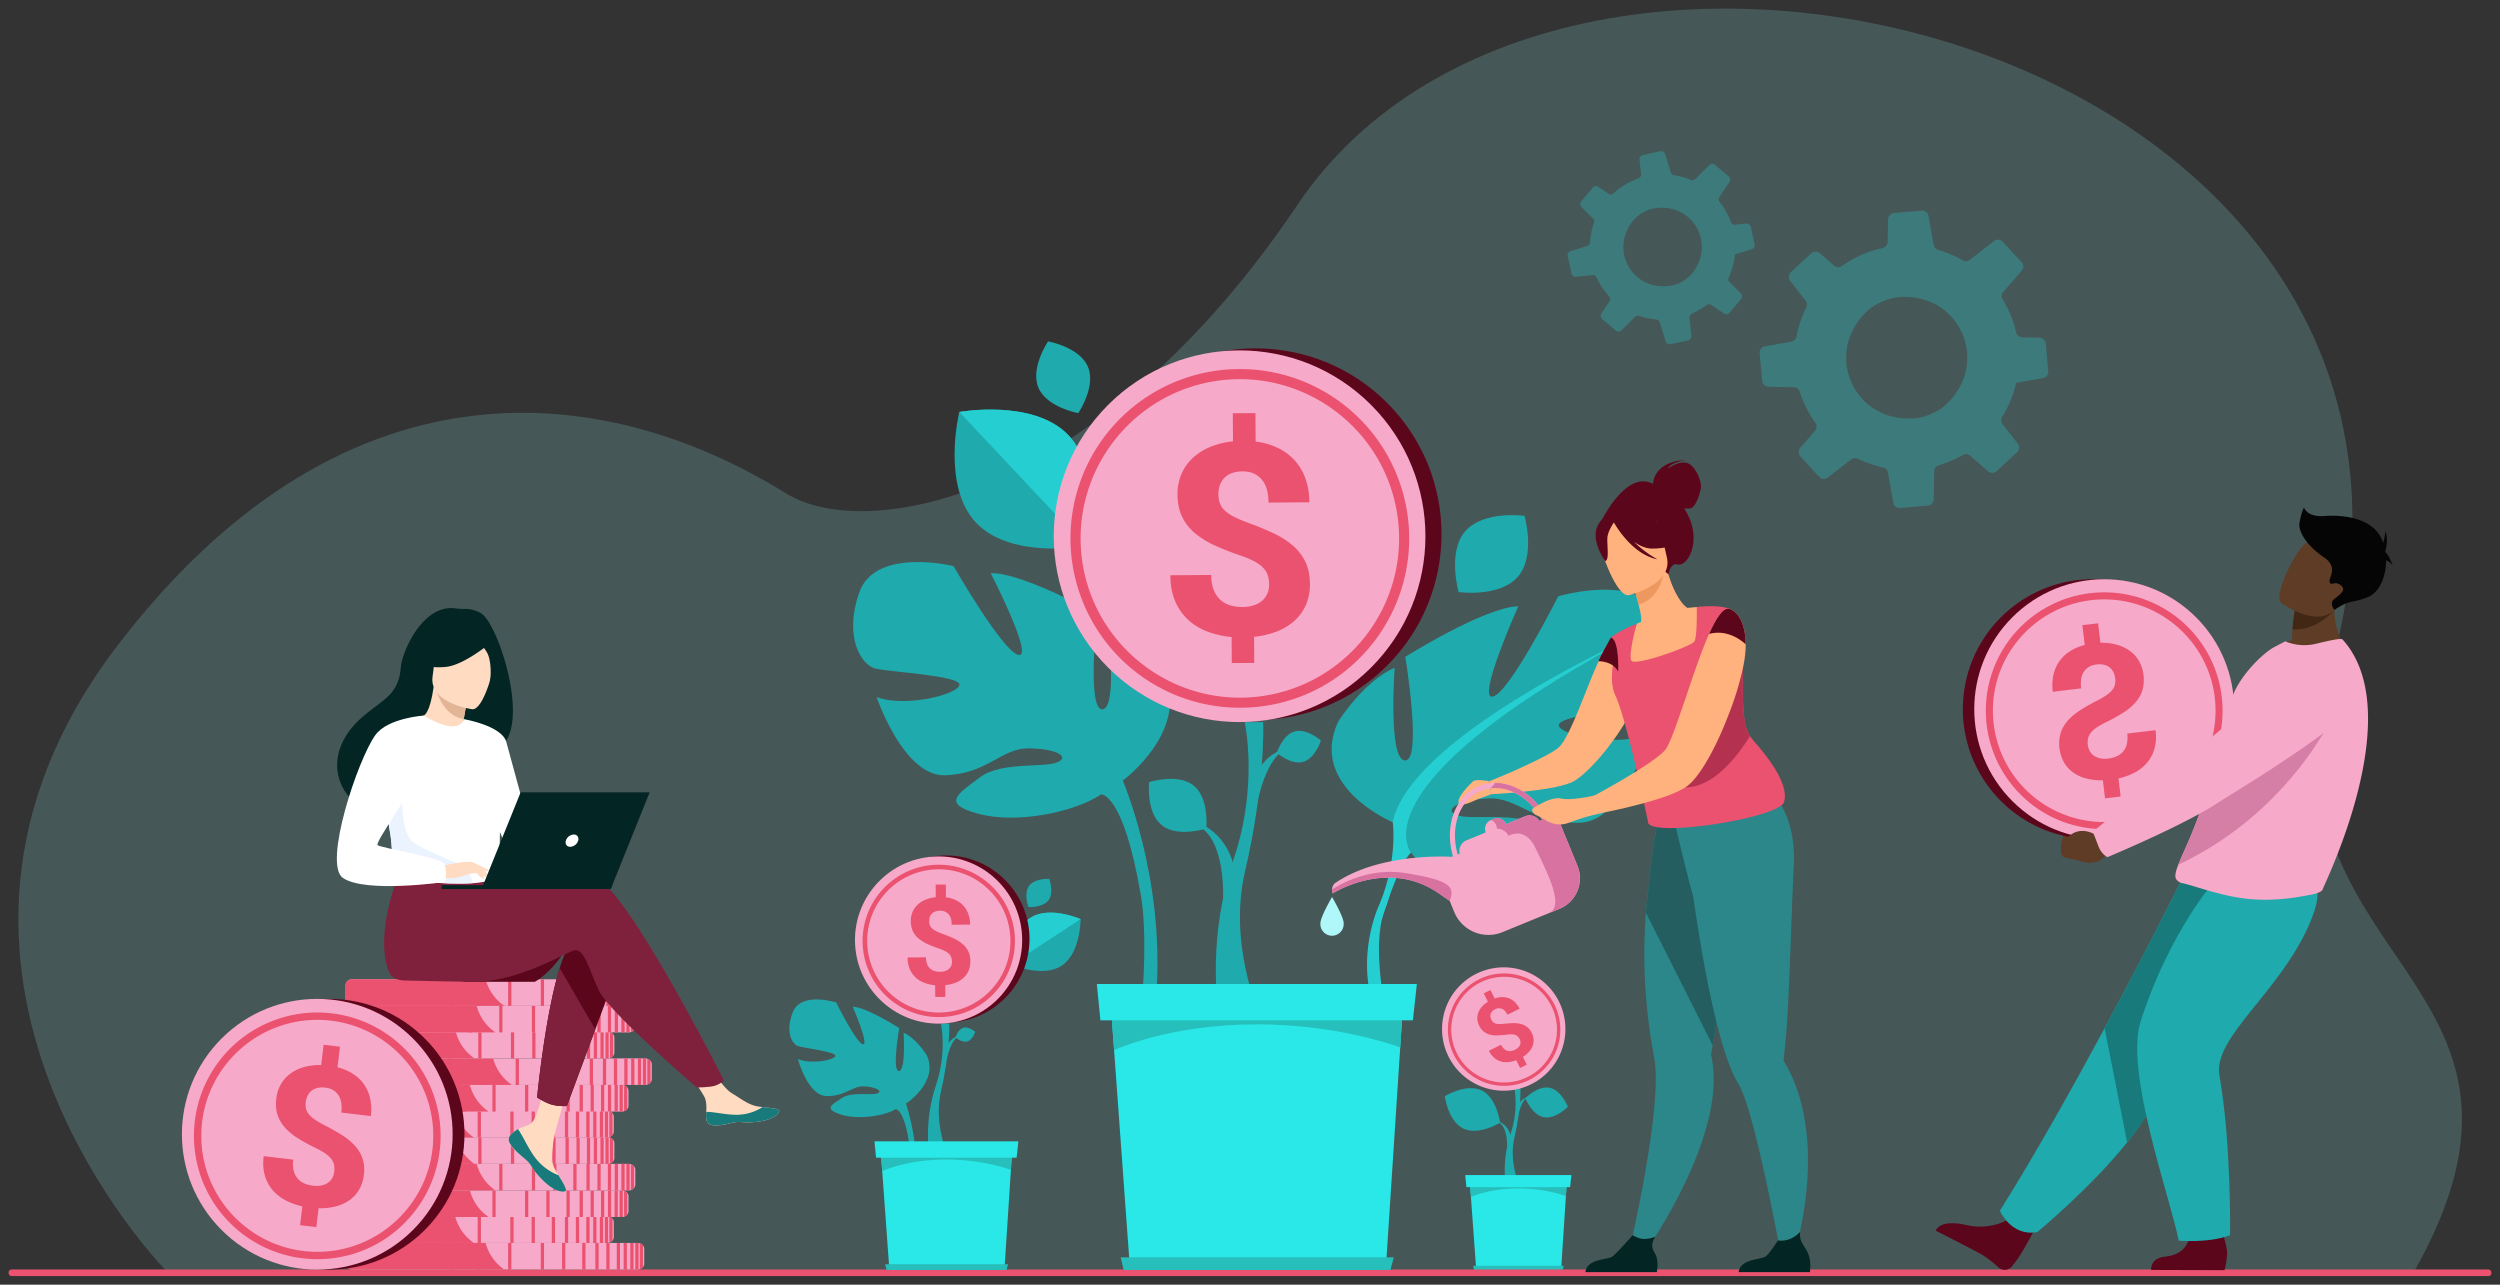 <?xml version="1.0" encoding="UTF-8" standalone="no"?>
<svg
   xmlns:dc="http://purl.org/dc/elements/1.1/"
   xmlns:cc="http://creativecommons.org/ns#"
   xmlns:rdf="http://www.w3.org/1999/02/22-rdf-syntax-ns#"
   xmlns:svg="http://www.w3.org/2000/svg"
   xmlns="http://www.w3.org/2000/svg"
   xmlns:sodipodi="http://sodipodi.sourceforge.net/DTD/sodipodi-0.dtd"
   xmlns:inkscape="http://www.inkscape.org/namespaces/inkscape"
   viewBox="0 0 2901.01 1490.753"
   version="1.1"
   id="svg11824"
   sodipodi:docname="enterpernueshisdjnc.svg"
   width="2901.01"
   height="1490.753"
   inkscape:version="1.0.1 (0767f8302a, 2020-10-17)">
  <rect x="0" y="0" width="2901.01" height="1490.753" fill="#333333" stroke="none"/>
  <sodipodi:namedview
     pagecolor="#ffffff"
     bordercolor="#666666"
     borderopacity="1"
     objecttolerance="10"
     gridtolerance="10"
     guidetolerance="10"
     inkscape:pageopacity="0"
     inkscape:pageshadow="2"
     inkscape:window-width="1858"
     inkscape:window-height="1016"
     id="namedview11826"
     showgrid="false"
     fit-margin-top="10"
     fit-margin-left="10"
     fit-margin-right="10"
     fit-margin-bottom="10"
     inkscape:zoom="0.4078125"
     inkscape:cx="1422.02"
     inkscape:cy="764.97282"
     inkscape:window-x="62"
     inkscape:window-y="27"
     inkscape:window-maximized="1"
     inkscape:current-layer="svg11824" />
  <defs
     id="defs11240">
    <style
       id="style11238">.cls-1{fill:#032624;}.cls-2{opacity:0.2;}.cls-3{fill:#92e7e8;}.cls-4{fill:#1faaad;}.cls-5{fill:#f7a9c9;}.cls-6{fill:#ea526f;}.cls-7{fill:#2ae8e8;}.cls-8{fill:#26bfbb;}.cls-9{fill:#25ced1;}.cls-10{fill:#5b061b;}.cls-11{opacity:0.3;}.cls-12{fill:#ffb27d;}.cls-13{fill:#2b8789;}.cls-14{fill:#245e60;}.cls-15{fill:#ed985f;}.cls-16{fill:#b53150;}.cls-17{fill:#d873a1;}.cls-18{fill:#aff7f9;}.cls-19{fill:#ffdbc2;}.cls-20{fill:#187a7a;}.cls-21{fill:#7f213c;}.cls-22{fill:#e2b596;}.cls-23{fill:#fff;}.cls-24{fill:#ebf3ff;}.cls-25{fill:#5e3c25;}.cls-26{fill:#1e3d70;}.cls-27{fill:#d67fa6;}.cls-28{fill:#422715;}.cls-29{fill:#050505;}</style>
  </defs>
  <path
     class="cls-3"
     d="m 195.22,1477.153 c 0,0 -348.38,-349.56 -58.92,-728 256.83,-335.78 556.27,-312.82 776,-176.56 93.57,58 363.34,7.15 593,-334.52 313.04,-465.94 1398.45,-183.35 1200.54,533.52 -95.77,346.91 291.47,359.52 94.16,706.29 z"
     id="path11245"
     style="opacity:0.2" />
  <g
     id="Layer_3"
     data-name="Layer 3"
     transform="translate(-177.98,-235.027)">
    <path
       class="cls-4"
       d="m 1926.82,1565.55 c 0,-0.2 1.1,-22.77 -9.8,-28 l 0.77,-0.74 c 5,1.74 10.53,7.13 12.74,14.75 1.65,5.66 0.4,6.9 0.41,7.11 z"
       transform="translate(-0.01,-0.01)"
       id="path11248" />
    <path
       class="cls-4"
       d="m 1854.54,1507.05 c 0,0 3.73,29.06 21.45,37.57 17.72,8.51 42.72,-6.77 42.72,-6.77 0,0 -3.73,-29.06 -21.45,-37.56 -17.72,-8.5 -42.72,6.76 -42.72,6.76 z"
       transform="translate(-0.01,-0.01)"
       id="path11250" />
    <path
       class="cls-4"
       d="m 1925,1607.89 c -0.2,-1.13 -4.14,-27.72 5.92,-57.34 9.67,-28.47 4.32,-52.6 4.28,-52.84 h 7.11 c 0.18,1 0.68,24.72 -6.9,57.18 -6.82,29.22 5.91,53 3.2,53 z"
       transform="translate(-0.01,-0.01)"
       id="path11252" />
    <path
       class="cls-4"
       d="m 1939.9,1529.42 c 0,-0.16 3.43,-19.63 12.57,-21.85 v 0 a 17,17 0 0 0 -12.18,8.9 c -2.15,4 -1.4,5.19 -1.44,5.35 z"
       transform="translate(-0.01,-0.01)"
       id="path11254" />
    <path
       class="cls-4"
       d="m 1969.22,1531.43 c -13.66,-2.76 -21.28,-22.07 -21.28,-22.07 0,0 14.52,-14.84 28.18,-12.09 13.66,2.75 21.27,22.07 21.27,22.07 0,0 -14.52,14.85 -28.17,12.09 z"
       transform="translate(-0.01,-0.01)"
       id="path11256" />
    <path
       class="cls-5"
       d="m 1863.14,1468.49 a 71.58,71.58 0 1 1 99.15,20.41 71.59,71.59 0 0 1 -99.15,-20.41 z"
       transform="translate(-0.01,-0.01)"
       id="path11258" />
    <path
       class="cls-6"
       d="m 1959.26,1484.29 a 65.22,65.22 0 1 1 28,-41.32 64.77,64.77 0 0 1 -28,41.32 z m -69.61,-105.68 a 61.33,61.33 0 1 0 84.95,17.49 61.4,61.4 0 0 0 -84.95,-17.49 z"
       transform="translate(-0.01,-0.01)"
       id="path11260" />
    <path
       class="cls-6"
       d="m 1941.29,1440.7 a 10.55,10.55 0 0 0 -2.21,-3.08 7.84,7.84 0 0 0 -3.06,-1.75 15.51,15.51 0 0 0 -4.23,-0.6 39.69,39.69 0 0 0 -5.67,0.41 102.42,102.42 0 0 1 -10.42,0.84 32.51,32.51 0 0 1 -8.79,-0.89 19,19 0 0 1 -7.12,-3.45 21.6,21.6 0 0 1 -7.51,-14.57 18.16,18.16 0 0 1 1.13,-7.47 22.7,22.7 0 0 1 4.15,-6.86 30.3,30.3 0 0 1 7,-5.83 l -4.85,-9.68 7.79,-3.9 4.92,9.81 a 26.82,26.82 0 0 1 8.7,-1.59 20.47,20.47 0 0 1 14.81,5.91 27.32,27.32 0 0 1 5.38,7.52 l -14.07,7 c -1.82,-3.61 -4,-5.92 -6.48,-6.91 a 9.24,9.24 0 0 0 -7.8,0.54 11.8,11.8 0 0 0 -3.47,2.5 7.88,7.88 0 0 0 -1.76,3 7.49,7.49 0 0 0 -0.26,3.27 10.8,10.8 0 0 0 1.08,3.36 9.9,9.9 0 0 0 2,2.79 7.32,7.32 0 0 0 2.93,1.67 14.94,14.94 0 0 0 4.25,0.58 50.62,50.62 0 0 0 6,-0.34 q 5.61,-0.6 10.41,-0.69 a 32.4,32.4 0 0 1 8.78,1 19.2,19.2 0 0 1 7.13,3.47 19.39,19.39 0 0 1 5.34,6.83 19.66,19.66 0 0 1 2.19,7.84 18,18 0 0 1 -1.18,7.44 21.56,21.56 0 0 1 -4.25,6.76 32.61,32.61 0 0 1 -7,5.8 l 4.5,9 -7.74,3.88 -4.48,-9 a 36.21,36.21 0 0 1 -8.7,2.15 23,23 0 0 1 -8.65,-0.56 20.56,20.56 0 0 1 -7.91,-4.1 25.44,25.44 0 0 1 -6.42,-8.44 l 14.08,-7 a 15.49,15.49 0 0 0 3.58,4.91 10,10 0 0 0 4.13,2.23 9.64,9.64 0 0 0 4.34,0.09 16.3,16.3 0 0 0 4.18,-1.44 13.88,13.88 0 0 0 3.72,-2.6 9.27,9.27 0 0 0 2.08,-3.08 7.25,7.25 0 0 0 0.52,-3.34 8.86,8.86 0 0 0 -1.09,-3.43 z"
       transform="translate(-0.01,-0.01)"
       id="path11262" />
    <polygon
       class="cls-7"
       points="1995.06,1622.96 1989.76,1704.37 1890.69,1704.37 1884.85,1624.07 1883.25,1601.94 1883.18,1600.97 1996.49,1600.97 1996.48,1601.03 "
       id="polygon11264" />
    <path
       class="cls-8"
       d="m 1996.49,1601 -1.43,21.93 a 173.48,173.48 0 0 0 -55.22,-8.85 c -34.13,0 -55,10 -55,10 l -1.61,-22.13 z"
       transform="translate(-0.01,-0.01)"
       id="path11266" />
    <polygon
       class="cls-7"
       points="1878.21,1598.57 2001.46,1598.57 1999.93,1612.56 1879.58,1612.56 "
       id="polygon11268" />
    <polygon
       class="cls-8"
       points="1887.38,1703.84 1992.59,1703.84 1991.28,1708.71 1888.56,1708.71 "
       id="polygon11270" />
    <rect
       class="cls-6"
       x="187.98"
       y="1708.14"
       width="2881.01"
       height="7.64"
       rx="3.26"
       id="rect11272"
       ry="3.26" />
    <path
       class="cls-4"
       d="m 1597.21,1277.36 c 0,-0.6 3.31,-68.61 -29.55,-84.26 l 2.32,-2.22 c 15,5.25 31.73,21.5 38.41,44.44 5,17 1.19,20.79 1.21,21.43 z"
       transform="translate(-0.01,-0.01)"
       id="path11274" />
    <path
       class="cls-4"
       d="m 1511.41,1142.65 c 0,0 -3.75,35 14.57,49.87 18.32,14.87 51.79,4 51.79,4 0,0 3.76,-35 -14.57,-49.86 -18.33,-14.86 -51.79,-4.01 -51.79,-4.01 z"
       transform="translate(-0.01,-0.01)"
       id="path11276" />
    <path
       class="cls-4"
       d="m 1591.6,1404.93 c -0.62,-3.42 -12.47,-83.51 17.84,-172.77 29.13,-85.76 13,-158.47 12.87,-159.19 h 21.44 c 0.55,3.1 2,74.47 -20.79,172.28 -20.54,88 17.82,159.68 9.65,159.68 z"
       transform="translate(-0.01,-0.01)"
       id="path11278" />
    <path
       class="cls-4"
       d="m 1636.61,1168.48 c 0.11,-0.45 10.34,-59.14 37.86,-65.81 v 0 c -12.3,1.6 -27.93,10.41 -36.67,26.81 -6.5,12.19 -4.23,15.64 -4.35,16.13 z"
       transform="translate(-0.01,-0.01)"
       id="path11280" />
    <path
       class="cls-4"
       d="m 1526.47,1012.83 c 0,0 -29.69,-41.91 -63.4,-54.22 0,0 12.6,98.31 -5.83,99.53 -18.43,1.22 -6.15,-110.56 -6.15,-110.56 0,0 -87.83,-48.76 -123.49,-47.41 0,0 50.49,98.23 32.32,94.87 -18.17,-3.36 -75.46,-103.14 -75.46,-103.14 0,0 -91.65,-22.58 -109.74,31.45 -18.09,54.03 4.33,82.9 17.85,87.14 13.52,4.24 101.68,8.25 98.72,19.56 -2.96,11.31 -63.51,26.12 -96.08,13.88 0,0 31.31,92.52 79.62,90.76 48.31,-1.76 64.93,-30.64 94.81,-31.18 29.88,-0.54 51.14,8.74 35.8,15.87 -15.34,7.13 -65.36,-1.19 -90.58,17.82 -25.22,19.01 -45.4,30.46 -1.33,42.23 44.07,11.77 110.61,-1.52 142.18,-22.56 0.09,-0.06 25.85,-2.11 46.13,117.13 7.82,46 1.8,114.16 1.8,114.16 l 16.36,-2.5 c 9.08,-133.65 -39.16,-244.77 -39.16,-244.77 0,0 81.84,-60.51 45.63,-128.06 z"
       transform="translate(-0.01,-0.01)"
       id="path11282" />
    <path
       class="cls-4"
       d="m 1794.13,1189.23 c 0,0 -98.61,-41.43 -63.32,-116.81 0,0 29.73,-47.19 65.56,-62.51 0,0 -7.89,107.33 12.17,107.56 20.06,0.23 0.17,-120.23 0.17,-120.23 0,0 92.36,-58 131.11,-58.67 0,0 -49,109.48 -29.47,104.77 19.53,-4.71 75.75,-116.27 75.75,-116.27 0,0 98.05,-29.88 120.84,27.64 22.79,57.52 0.19,90.15 -14.23,95.53 -14.42,5.38 -109.76,14.93 -105.89,27 3.87,12.07 70.41,24.59 105,9.4 0,0 -28.51,102.15 -81,103.09 -52.49,0.94 -72.2,-29.4 -104.62,-28.23 -32.42,1.17 -54.94,12.48 -37.89,19.31 17.05,6.83 70.8,-5.14 99.26,14 28.46,19.14 51,30.35 3.92,45.7 -47.08,15.35 -134.35,19 -155.86,-16.16 z"
       transform="translate(-0.01,-0.01)"
       id="path11284" />
    <path
       class="cls-9"
       d="m 2063.29,978.44 c 0,0 -250.13,113.47 -269.16,210.79 0,0 6,41.9 -14.51,93.06 l 2.09,18.54 c 0,0 20.07,-66.13 33.92,-76.46 0,0 -67.34,-75.03 247.66,-245.93 z"
       transform="translate(-0.01,-0.01)"
       id="path11286" />
    <path
       class="cls-9"
       d="m 1779.62,1282.29 c 0,0 -33.16,65.34 -2,136.77 l 10,-3.93 c 0,0 -19.23,-80.4 -2.92,-123.77 16.31,-43.37 -5.08,-9.07 -5.08,-9.07 z"
       transform="translate(-0.01,-0.01)"
       id="path11288" />
    <path
       class="cls-4"
       d="m 1418.16,740.42 c 40.41,43 19.39,128.41 19.39,128.41 0,0 -86.56,15.68 -127,-27.32 -40.44,-43 -19.39,-128.42 -19.39,-128.42 0,0 86.58,-15.68 127,27.33 z"
       transform="translate(-0.01,-0.01)"
       id="path11290" />
    <path
       class="cls-9"
       d="m 1418.16,740.42 c 40.41,43 19.39,128.41 19.39,128.41 L 1291.19,713.09 c 0,0 86.55,-15.68 126.97,27.33 z"
       transform="translate(-0.01,-0.01)"
       id="path11292" />
    <path
       class="cls-4"
       d="m 1939.38,904.23 c -21.09,24.43 -68.74,17.86 -68.74,17.86 0,0 -13.46,-46.19 7.63,-70.62 21.09,-24.43 68.73,-17.86 68.73,-17.86 0,0 13.47,46.19 -7.62,70.62 z"
       transform="translate(-0.01,-0.01)"
       id="path11294" />
    <path
       class="cls-4"
       d="m 1690.11,1119.15 c -14.14,3.92 -30.5,-10.58 -30.5,-10.58 0,0 6.56,-20.86 20.69,-24.78 14.13,-3.92 30.51,10.58 30.51,10.58 0,0 -6.56,20.86 -20.7,24.78 z"
       transform="translate(-0.01,-0.01)"
       id="path11296" />
    <path
       class="cls-4"
       d="m 1440.45,660.66 c 9.69,23 -11.2,53.73 -11.2,53.73 0,0 -36.6,-6.51 -46.29,-29.49 -9.69,-22.98 11.2,-53.74 11.2,-53.74 0,0 36.6,6.52 46.29,29.5 z"
       transform="translate(-0.01,-0.01)"
       id="path11298" />
    <circle
       class="cls-10"
       cx="1635.06"
       cy="854.93"
       r="215.66"
       transform="rotate(-45,1635.053,854.929)"
       id="circle11300" />
    <circle
       class="cls-5"
       cx="1616.4"
       cy="857.28"
       r="215.66"
       transform="rotate(-45,1616.387,857.28)"
       id="circle11302" />
    <path
       class="cls-6"
       d="m 1641.26,1054.76 a 196.51,196.51 0 1 1 130.66,-74.46 195.21,195.21 0 0 1 -130.66,74.46 z m -47.63,-378.28 c -101.08,12.73 -173,105.33 -160.24,206.41 12.76,101.08 105.32,173 206.41,160.24 101.09,-12.76 173,-105.32 160.24,-206.4 -12.76,-101.08 -105.32,-172.97 -206.41,-160.25 z"
       transform="translate(-0.01,-0.01)"
       id="path11304" />
    <path
       class="cls-6"
       d="m 1650.68,913 a 32.26,32.26 0 0 0 -1.89,-11.26 23.56,23.56 0 0 0 -6,-8.8 45,45 0 0 0 -10.63,-7.24 118.88,118.88 0 0 0 -15.88,-6.44 309.05,309.05 0 0 1 -29.29,-11.6 97.67,97.67 0 0 1 -22.57,-14.09 57.48,57.48 0 0 1 -14.66,-18.79 q -5.25,-10.78 -5.35,-25.72 a 59.21,59.21 0 0 1 4.42,-23.66 54.65,54.65 0 0 1 13,-18.68 68.08,68.08 0 0 1 20.34,-13 91,91 0 0 1 26.61,-6.51 l -0.23,-32.62 26.25,-0.18 0.24,33.07 a 81.43,81.43 0 0 1 25.64,7.28 61.64,61.64 0 0 1 32.17,35.66 82.1,82.1 0 0 1 4.54,27.48 l -47.41,0.34 q -0.13,-18.29 -8.32,-27.3 -8.19,-9.01 -21.8,-8.91 a 35.12,35.12 0 0 0 -12.7,2.15 23.91,23.91 0 0 0 -8.74,5.7 22.2,22.2 0 0 0 -5,8.49 33,33 0 0 0 -1.57,10.53 30,30 0 0 0 1.72,10.2 22.21,22.21 0 0 0 5.72,8.42 45,45 0 0 0 10.71,7.24 154.89,154.89 0 0 0 16.54,7 q 16,5.82 29,12 a 98.69,98.69 0 0 1 22.49,14.24 58.3,58.3 0 0 1 14.66,18.87 q 5.23,10.79 5.35,25.57 a 59.55,59.55 0 0 1 -4.5,24.11 54,54 0 0 1 -13.03,18.45 65.76,65.76 0 0 1 -20.5,12.65 98.24,98.24 0 0 1 -26.78,6.29 l 0.22,30.32 -26.09,0.19 -0.21,-30.18 a 109.56,109.56 0 0 1 -26.38,-5.75 69.81,69.81 0 0 1 -22.65,-13 62.4,62.4 0 0 1 -15.91,-21.61 q -6,-13 -6.13,-31.35 l 47.42,-0.34 q 0.07,10.83 3.16,18 a 30.36,30.36 0 0 0 8.2,11.53 29.44,29.44 0 0 0 11.61,6 50.39,50.39 0 0 0 13.22,1.66 42.06,42.06 0 0 0 13.52,-2.08 28,28 0 0 0 9.73,-5.56 22.27,22.27 0 0 0 5.84,-8.35 27.17,27.17 0 0 0 1.9,-10.42 z"
       transform="translate(-0.01,-0.01)"
       id="path11306" />
    <polygon
       class="cls-7"
       points="1802.81,1450.34 1786.84,1695.62 1488.35,1695.62 1470.77,1453.69 1465.93,1387.02 1465.72,1384.1 1807.12,1384.1 1807.1,1384.27 "
       id="polygon11308" />
    <path
       class="cls-8"
       d="m 1807.11,1384.28 -4.3,66.06 c -22.49,-7.83 -85,-26.65 -166.39,-26.65 -102.81,0 -165.64,30 -165.64,30 l -4.84,-66.67 z"
       transform="translate(-0.01,-0.01)"
       id="path11310" />
    <polygon
       class="cls-7"
       points="1450.74,1376.86 1822.1,1376.86 1817.49,1419.02 1454.89,1419.02 "
       id="polygon11312" />
    <polygon
       class="cls-8"
       points="1478.4,1694.03 1795.36,1694.03 1791.43,1708.71 1481.94,1708.71 "
       id="polygon11314" />
    <path
       class="cls-4"
       d="m 1256.06,1572.08 c -0.28,-1.54 -5.61,-37.57 8,-77.72 13.1,-38.57 5.84,-71.28 5.79,-71.61 h 9.64 c 0.24,1.4 0.91,33.5 -9.35,77.5 -9.24,39.59 8,71.83 4.34,71.83 z"
       transform="translate(-0.01,-0.01)"
       id="path11316" />
    <path
       class="cls-4"
       d="m 1276.31,1465.72 c 0,-0.2 4.65,-26.6 17,-29.6 v 0 c -5.53,0.72 -12.56,4.68 -16.49,12.05 -2.92,5.49 -1.9,7 -1.95,7.26 z"
       transform="translate(-0.01,-0.01)"
       id="path11318" />
    <path
       class="cls-4"
       d="m 1253.43,1459.55 c 0,0 -12.11,-19.68 -26.89,-26.18 0,0 2.82,44.5 -5.5,44.51 -8.32,0.01 0.45,-49.81 0.45,-49.81 0,0 -38,-24.43 -54.06,-24.86 0,0 19.82,45.56 11.76,43.53 -8.06,-2.03 -30.88,-48.49 -30.88,-48.49 0,0 -40.49,-12.79 -50.17,10.94 -9.68,23.73 -0.46,37.34 5.49,39.63 5.95,2.29 45.4,6.65 43.74,11.64 -1.66,4.99 -29.27,9.89 -43.53,3.45 0,0 11.37,42.44 33.11,43 21.74,0.56 30,-11.87 43.46,-11.25 13.46,0.62 22.7,5.4 15.61,8.16 -7.09,2.76 -29.3,-2.43 -41.17,5.37 -11.87,7.8 -21.27,12.36 -1.82,18.92 19.45,6.56 49.69,2.52 64.47,-6 0,0 11.66,-0.2 17.31,53.91 2.18,20.86 -2.49,51.3 -2.49,51.3 l 7.41,-0.65 c 8,-59.73 -10.49,-111 -10.49,-111 0,0 38.49,-24.75 24.19,-56.12 z"
       transform="translate(-0.01,-0.01)"
       id="path11320" />
    <path
       class="cls-4"
       d="m 1300.37,1443.53 c -6.36,1.76 -13.72,-4.76 -13.72,-4.76 0,0 2.95,-9.38 9.31,-11.15 6.36,-1.77 13.72,4.76 13.72,4.76 0,0 -2.95,9.39 -9.31,11.15 z"
       transform="translate(-0.01,-0.01)"
       id="path11322" />
    <path
       class="cls-4"
       d="m 1373.53,1300.13 c -22.21,14.54 -22,54.11 -22,54.11 0,0 36.19,16 58.4,1.44 22.21,-14.56 22,-54.11 22,-54.11 0,0 -36.19,-15.99 -58.4,-1.44 z"
       transform="translate(-0.01,-0.01)"
       id="path11324" />
    <path
       class="cls-9"
       d="m 1373.53,1300.13 c -22.21,14.54 -22,54.11 -22,54.11 l 80.42,-52.67 c 0,0 -36.21,-15.99 -58.42,-1.44 z"
       transform="translate(-0.01,-0.01)"
       id="path11326" />
    <path
       class="cls-4"
       d="m 1372.2,1262.9 c -6.66,9 -0.78,24.68 -0.78,24.68 0,0 16.69,1 23.35,-8 6.66,-9 0.78,-24.67 0.78,-24.67 0,0 -16.69,-1.04 -23.35,7.99 z"
       transform="translate(-0.01,-0.01)"
       id="path11328" />
    <circle
       class="cls-10"
       cx="1275.61"
       cy="1324.68"
       r="97.01"
       transform="rotate(-45,1275.591,1324.683)"
       id="circle11330" />
    <circle
       class="cls-5"
       cx="1267.21"
       cy="1325.74"
       r="97.01"
       transform="rotate(-3.73,1268.598,1327.301)"
       id="circle11332" />
    <path
       class="cls-6"
       d="m 1278.4,1414.57 a 88.39,88.39 0 1 1 58.77,-33.49 87.8,87.8 0 0 1 -58.77,33.49 z M 1257,1244.42 a 83.11,83.11 0 1 0 92.85,72.07 83.2,83.2 0 0 0 -92.85,-72.07 z"
       transform="translate(-0.01,-0.01)"
       id="path11334" />
    <path
       class="cls-6"
       d="m 1282.63,1350.81 a 14.55,14.55 0 0 0 -0.84,-5.07 10.74,10.74 0 0 0 -2.69,-4 20,20 0 0 0 -4.78,-3.25 52.91,52.91 0 0 0 -7.15,-2.9 141.3,141.3 0 0 1 -13.17,-5.22 43.57,43.57 0 0 1 -10.15,-6.34 25.89,25.89 0 0 1 -6.6,-8.45 29.26,29.26 0 0 1 -0.41,-22.21 24.41,24.41 0 0 1 5.84,-8.4 30.51,30.51 0 0 1 9.15,-5.86 40.73,40.73 0 0 1 12,-2.93 l -0.11,-14.67 11.81,-0.09 0.11,14.88 a 36.52,36.52 0 0 1 11.53,3.28 27.66,27.66 0 0 1 14.47,16 37.06,37.06 0 0 1 2.05,12.36 l -21.33,0.15 q -0.06,-8.22 -3.74,-12.28 a 12.5,12.5 0 0 0 -9.81,-4 15.92,15.92 0 0 0 -5.71,1 10.56,10.56 0 0 0 -3.93,2.56 10,10 0 0 0 -2.26,3.82 14.9,14.9 0 0 0 -0.71,4.74 13.69,13.69 0 0 0 0.77,4.58 10.06,10.06 0 0 0 2.58,3.79 20.2,20.2 0 0 0 4.82,3.26 68.09,68.09 0 0 0 7.44,3.13 q 7.17,2.63 13.06,5.39 a 44.61,44.61 0 0 1 10.12,6.41 25,25 0 0 1 9,20 26.63,26.63 0 0 1 -2,10.84 24.31,24.31 0 0 1 -5.88,8.34 29.5,29.5 0 0 1 -9.22,5.69 44.45,44.45 0 0 1 -12,2.83 l 0.09,13.64 -11.73,0.08 -0.1,-13.57 a 49.64,49.64 0 0 1 -11.86,-2.59 31.37,31.37 0 0 1 -10.19,-5.86 28.07,28.07 0 0 1 -7.15,-9.72 34.13,34.13 0 0 1 -2.76,-14.1 l 21.33,-0.15 a 20.9,20.9 0 0 0 1.42,8.11 13.48,13.48 0 0 0 3.69,5.19 13.16,13.16 0 0 0 5.22,2.7 23,23 0 0 0 6,0.75 18.89,18.89 0 0 0 6.08,-0.94 12.49,12.49 0 0 0 4.37,-2.5 10,10 0 0 0 2.63,-3.75 12.12,12.12 0 0 0 0.7,-4.67 z"
       transform="translate(-0.01,-0.01)"
       id="path11336" />
    <polygon
       class="cls-7"
       points="1351.06,1592.49 1343.88,1702.82 1209.61,1702.82 1201.71,1594 1199.53,1564.01 1199.43,1562.7 1353,1562.7 1352.99,1562.78 "
       id="polygon11338" />
    <path
       class="cls-8"
       d="m 1353,1562.79 -1.93,29.71 c -10.12,-3.52 -38.23,-12 -74.85,-12 -46.24,0 -74.51,13.5 -74.51,13.5 l -2.17,-30 z"
       transform="translate(-0.01,-0.01)"
       id="path11340" />
    <polygon
       class="cls-7"
       points="1192.7,1559.44 1359.73,1559.44 1357.66,1578.41 1194.57,1578.41 "
       id="polygon11342" />
    <polygon
       class="cls-8"
       points="1205.14,1702.11 1347.71,1702.11 1345.94,1708.71 1206.73,1708.71 "
       id="polygon11344" />
    <g
       class="cls-11"
       id="g11348">
      <path
         class="cls-9"
         d="m 2104.55,410.57 -19.85,4.33 -0.47,0.11 a 4.83,4.83 0 0 0 -3.77,5.23 l 1.79,16.87 a 5.68,5.68 0 0 1 0,0.82 4.76,4.76 0 0 1 -3.17,4.18 84.54,84.54 0 0 0 -28.69,17.22 5.46,5.46 0 0 1 -1.13,0.76 4.91,4.91 0 0 1 -4.83,-0.33 l -11.74,-7.91 a 4.92,4.92 0 0 0 -5.11,-0.17 5.5,5.5 0 0 0 -1.31,1.08 l -13.37,15.87 a 5,5 0 0 0 0.3,6.69 l 13.33,13.31 a 4.79,4.79 0 0 1 1.12,5 c -0.88,2.53 -1.66,5.09 -2.31,7.73 a 83.93,83.93 0 0 0 -2.3,14.79 v 0 a 4.88,4.88 0 0 1 -3.44,4.38 l -18.27,5.66 -0.92,0.29 a 4.77,4.77 0 0 0 -3.26,5.58 l 4.41,20.3 a 5,5 0 0 0 5.38,3.88 l 18.78,-2 a 4.84,4.84 0 0 1 4.93,2.81 85,85 0 0 0 14.56,21.76 4.86,4.86 0 0 1 0.42,6 l -9.35,13.94 a 5,5 0 0 0 0.94,6.55 l 15.92,13.43 a 4.72,4.72 0 0 0 6.39,-0.27 l 15.66,-15.65 a 5,5 0 0 1 5.08,-1.19 q 3.3,1.11 6.73,2 a 84.86,84.86 0 0 0 12.89,2.17 4.71,4.71 0 0 1 4.15,3.34 l 6.78,22 a 4.86,4.86 0 0 0 5.67,3.31 l 20.37,-4.42 a 4.89,4.89 0 0 0 3.8,-4.54 4.19,4.19 0 0 0 0,-0.7 l -2.2,-20.83 a 4.82,4.82 0 0 1 2.42,-4.76 3.17,3.17 0 0 1 0.45,-0.23 12.36,12.36 0 0 0 1.38,-0.65 84.66,84.66 0 0 0 15.52,-9.26 4.7,4.7 0 0 1 5.53,-0.12 l 14.73,9.87 a 4.93,4.93 0 0 0 6.52,-0.94 l 3,-3.52 10.32,-12.34 a 4.87,4.87 0 0 0 -0.27,-6.58 l -13.13,-13.12 a 4.68,4.68 0 0 1 -0.93,-5.3 85.24,85.24 0 0 0 5.22,-15 83,83 0 0 0 2,-11.73 l 3.84,-1.18 15.73,-4.88 a 4.71,4.71 0 0 0 3.35,-4.32 4.32,4.32 0 0 0 -0.12,-1.24 l -4.4,-20.45 a 4.91,4.91 0 0 0 -5.26,-3.78 l -12.83,1.39 a 4.86,4.86 0 0 1 -5,-3.11 85.22,85.22 0 0 0 -13.13,-23.42 4.7,4.7 0 0 1 -0.24,-5.63 L 2185,446 a 4.68,4.68 0 0 0 -0.88,-6.17 L 2168,426.26 a 4.75,4.75 0 0 0 -6.44,0.26 l -16.29,16.28 a 4.83,4.83 0 0 1 -5.34,1 82.22,82.22 0 0 0 -12.34,-4.08 c -2.31,-0.57 -4.63,-1 -6.94,-1.42 a 4.84,4.84 0 0 1 -3.85,-3.33 L 2110.28,414 a 4.94,4.94 0 0 0 -5.73,-3.43 z m -39.91,95.15 a 52.32,52.32 0 0 1 9,-15.34 30.89,30.89 0 0 1 3.12,-3.19 c 5.16,-4.54 12.7,-8.65 18.56,-9.9 44.84,-9.49 74.57,38.83 46.69,74.39 -0.47,0.58 -0.93,1.16 -1.42,1.73 -4.53,5.38 -13.92,11 -20.77,12.53 a 56.49,56.49 0 0 1 -10.46,1.32 c -33.72,0.89 -55.79,-31.53 -44.72,-61.54 z"
         transform="translate(-0.01,-0.01)"
         id="path11346" />
    </g>
    <g
       class="cls-11"
       id="g11352">
      <path
         class="cls-9"
         d="m 2407.7,479.4 -31.24,2.82 -0.75,0.07 a 7.48,7.48 0 0 0 -6.78,7.3 l -0.49,26.19 a 7.34,7.34 0 0 1 -5.77,7.05 130.75,130.75 0 0 0 -47.27,20.88 7.5,7.5 0 0 1 -9.2,-0.47 l -16.47,-14.38 a 7.62,7.62 0 0 0 -7.8,-1.24 8.19,8.19 0 0 0 -2.21,1.41 l -23.53,21.75 a 7.64,7.64 0 0 0 -0.82,10.3 l 17.87,22.92 a 7.39,7.39 0 0 1 0.75,7.88 c -1.83,3.72 -3.52,7.48 -5,11.4 a 129.89,129.89 0 0 0 -6.36,22.22 v 0 a 7.52,7.52 0 0 1 -6.1,6.05 l -29.08,5.17 -1.46,0.27 a 7.36,7.36 0 0 0 -6.07,7.93 l 2.87,31.93 a 7.7,7.7 0 0 0 7.5,7 l 29.15,0.55 a 7.44,7.44 0 0 1 7,5.24 131.11,131.11 0 0 0 18.13,36.14 7.49,7.49 0 0 1 -0.5,9.24 l -17,19.56 a 7.64,7.64 0 0 0 0.17,10.21 l 21.76,23.68 a 7.3,7.3 0 0 0 9.84,0.8 l 27,-21 a 7.65,7.65 0 0 1 8,-0.86 q 4.83,2.34 9.92,4.3 a 133.27,133.27 0 0 0 19.33,5.8 7.27,7.27 0 0 1 5.73,5.9 l 6.17,35 a 7.5,7.5 0 0 0 8.05,6.16 l 32,-2.87 a 7.54,7.54 0 0 0 6.69,-6.22 5.32,5.32 0 0 0 0.1,-1.07 l 0.62,-32.35 a 7.42,7.42 0 0 1 4.62,-6.81 3.89,3.89 0 0 1 0.74,-0.28 20.72,20.72 0 0 0 2.23,-0.73 130.83,130.83 0 0 0 25.66,-11.24 7.22,7.22 0 0 1 8.49,0.88 l 20.67,17.93 a 7.61,7.61 0 0 0 10.18,-0.18 l 5.24,-4.83 18.23,-16.89 a 7.51,7.51 0 0 0 0.84,-10.14 l -17.6,-22.61 a 7.24,7.24 0 0 1 -0.42,-8.31 132.45,132.45 0 0 0 10.88,-22 129.55,129.55 0 0 0 5.38,-17.58 l 6.1,-1.08 25,-4.45 a 7.26,7.26 0 0 0 6,-6 6.55,6.55 0 0 0 0.06,-1.93 l -2.82,-32.16 a 7.58,7.58 0 0 0 -7.34,-6.8 l -19.91,-0.34 a 7.48,7.48 0 0 1 -7.11,-5.72 131.64,131.64 0 0 0 -15.63,-38.39 7.25,7.25 0 0 1 0.71,-8.68 L 2524.14,549 a 7.22,7.22 0 0 0 -0.17,-9.61 l -22.09,-23.85 a 7.3,7.3 0 0 0 -9.91,-0.83 l -28.08,21.82 a 7.45,7.45 0 0 1 -8.37,0.56 128,128 0 0 0 -18.13,-8.61 q -5.16,-2 -10.35,-3.5 a 7.54,7.54 0 0 1 -5.27,-5.85 l -5.93,-33.51 a 7.61,7.61 0 0 0 -8.14,-6.22 z m -79.39,138.11 a 80.83,80.83 0 0 1 16.69,-21.77 47.25,47.25 0 0 1 5.39,-4.3 c 8.78,-6 21.11,-10.81 30.33,-11.6 70.51,-5.94 106.8,73.78 57.26,122.92 -0.82,0.8 -1.64,1.59 -2.5,2.38 -8,7.36 -23.44,14.17 -34.22,15.2 a 86.81,86.81 0 0 1 -16.28,0 c -51.78,-5.07 -79.39,-58.98 -56.67,-102.83 z"
         transform="translate(-0.01,-0.01)"
         id="path11350" />
    </g>
  </g>
  <g
     id="Layer_4"
     data-name="Layer 4"
     transform="translate(-177.98,-235.027)">
    <path
       class="cls-12"
       d="m 1906.23,1141.59 c 0,0 -15.33,-3 -18.83,0 -3.5,3 -20.14,19.88 -16.58,25.43 3.56,5.55 20.63,-4.59 24.18,-5.55 3.55,-0.96 13.47,-4.83 13.47,-4.83 z"
       transform="translate(-0.01,-0.01)"
       id="path11355" />
    <path
       class="cls-13"
       d="m 2069.16,1683.67 16.44,6.12 c 0,0 71.39,-99 80.18,-186.13 1.57,-15.55 1,-30.62 -2.35,-44.54 0,0 0.7,-4 1.92,-11 0.56,-3.29 1.26,-7.24 2.05,-11.78 2.32,-13.3 5.52,-31.49 9.17,-52.21 8.4,-47.68 19.28,-108.63 27.73,-153.43 l -4.42,-1.43 -47.88,-15.48 -9.91,-31.46 -35.68,-9.39 c 0,0 -8,15.59 -15.09,89.25 -1.32,9.66 -2.51,20.31 -3.41,31.87 a 630.76,630.76 0 0 0 3.39,129 q 2.46,19.2 6.27,39.6 c 1.88,10 2.16,23.52 1.37,39.1 -3.64,71.24 -29.78,181.91 -29.78,181.91 z"
       transform="translate(-0.01,-0.01)"
       id="path11357" />
    <path
       class="cls-14"
       d="m 2087.87,1294.06 77.48,154 c 0.56,-3.29 1.26,-7.24 2.05,-11.78 2.32,-13.3 5.52,-31.49 9.17,-52.21 8.4,-47.68 19.28,-108.63 27.73,-153.43 l -4.42,-1.43 -47.88,-15.42 -9.91,-31.46 -35.68,-9.39 c 0,0 -8,15.59 -15.09,89.25 -1.32,9.66 -2.55,20.31 -3.45,31.87 z"
       transform="translate(-0.01,-0.01)"
       id="path11359" />
    <path
       class="cls-13"
       d="m 2122,1192.71 1.8,-15.39 c 30.05,8 110.34,-22.3 110.34,-22.3 0,0 29.11,25.59 25.29,86.93 -1.87,29.94 -5.28,157.16 -8.84,194.81 -1.28,13.64 -2.41,23.35 -2.87,27.23 a 5.38,5.38 0 0 0 0.87,3.33 176.56,176.56 0 0 1 13.14,27.63 c 34.93,93.09 -5.38,207.73 -5.38,207.73 l -10.46,-4.22 c 0,0 -22.94,-127.58 -41.58,-183.94 -3.17,-9.56 -6.2,-17.07 -9,-21.56 -8.1,-13.08 -15.63,-34.46 -22.45,-59.88 -12.9,-48.06 -23.29,-110.58 -30.2,-158.84 -1,0.09 -20.66,-81.53 -20.66,-81.53 z"
       transform="translate(-0.01,-0.01)"
       id="path11361" />
    <path
       class="cls-12"
       d="m 1906.23,1141.59 2.24,15.05 c 0,0 1,0 2.74,-0.13 5.47,-0.37 18.78,-1.12 33.83,-2.73 22.64,-2.24 49.51,-6.22 60.21,-12.81 16.29,-10 43,-40.43 60.45,-70.9 a 21.83,21.83 0 0 0 1.24,-2.24 c 9.08,-16.17 15.42,-32.22 15.92,-45 a 64.62,64.62 0 0 0 -2.11,-20.4 52.06,52.06 0 0 0 -9.21,-18.41 9.31,9.31 0 0 0 -1.74,-2.11 43,43 0 0 0 -11.8,-10.11 c -3,-1.24 -6.22,0.25 -9.57,3.86 v 0.12 a 57.32,57.32 0 0 0 -8.59,12.69 c -0.12,0.12 -0.24,0.25 -0.24,0.37 -0.63,1.12 -1.25,2.37 -2,3.73 a 3.24,3.24 0 0 0 -0.49,0.88 q -2.05,4.29 -4.11,8.95 c -15.3,33.34 -31.59,83.84 -45.15,98.89 -5.84,6.46 -32.59,19.15 -53.86,28.61 -15.32,6.71 -27.76,11.69 -27.76,11.69 z"
       transform="translate(-0.01,-0.01)"
       id="path11363" />
    <path
       class="cls-12"
       d="m 2064.55,1006.14 c 9.43,4.38 20.82,7.36 34.6,8.11 51.67,2.83 63.39,-42.46 65.53,-72.52 a 43.31,43.31 0 0 0 -17.73,-2.24 c -3.66,0.2 -7.49,0.58 -10.64,1 -6.32,-3.3 -17.67,-19.34 -24.23,-46.16 l -2.23,1 -37.28,17.52 c 0,0 4,12.13 6.89,23.74 2.28,9.09 3.91,17.86 2.54,20.32 -2.93,1.19 -4.69,1.94 -4.69,1.94 a 256.4,256.4 0 0 0 -12.76,47.29 z"
       transform="translate(-0.01,-0.01)"
       id="path11365" />
    <path
       class="cls-6"
       d="m 2051.62,1040 c 0.39,1 0.82,2 1.29,3.07 13.09,28.18 37.31,144.91 37.31,144.91 -3.45,21 157.72,-4.12 158.14,-23.23 5.67,-20.26 -20.14,-52.81 -34.7,-69.14 a 47.14,47.14 0 0 1 -4.89,-6.58 45.84,45.84 0 0 1 -6.6,-19.27 c -2.86,-27.09 -1.77,-52.47 -2,-67.91 v 0 c -2.85,-2.11 -5.6,-4 -8.16,-5.91 a 71.46,71.46 0 0 1 -9.93,-8.24 c -2.81,-3 -4.56,-6 -4.77,-9.37 a 50.71,50.71 0 0 1 0.21,-7.87 c 0.12,-1.25 0.28,-2.49 0.47,-3.74 a 106.68,106.68 0 0 1 7.48,-25 c -13.86,-5.61 -38.51,-2.27 -38.51,-2.27 0,0 0,1.37 0,3.61 0.08,9 0,32.12 -2.88,36.5 -3.61,5.45 -69.65,29.32 -73.14,21.93 -3.49,-7.39 6,-41.35 6.32,-42.64 -22.12,8.69 -30,16 -30,16 13.36,8.61 -5.94,37.85 4.36,65.15 z"
       transform="translate(-0.01,-0.01)"
       id="path11367" />
    <path
       class="cls-10"
       d="m 2096.1,796.54 c 0.09,-2.24 1.82,-26.37 38.58,-27.63 0,0 -18.08,2.15 -21.2,10.1 0,0 12.31,-9.82 22.33,-6.66 10.02,3.16 15.92,20.72 16,26.5 0.08,5.78 -5.52,24.39 -11.88,26 a 19.38,19.38 0 0 1 -7.7,0 88.16,88.16 0 0 1 4.94,8.81 c 14.66,30.11 -0.46,59.54 -12.88,56.29 -8,-2.08 -10.22,11.51 -10.22,11.51 l -77.38,-62.65 c 0,0 28.4,-58.81 59.41,-42.27 z"
       transform="translate(-0.01,-0.01)"
       id="path11369" />
    <path
       class="cls-15"
       d="m 2072.57,912.86 c 0,0 4,12.12 6.88,23.74 21.79,-6.08 28.41,-29 30.4,-41.26 z"
       transform="translate(-0.01,-0.01)"
       id="path11371" />
    <path
       class="cls-12"
       d="m 2068,925.69 c 0,0 52.13,-12.06 44.12,-44.41 -8.01,-32.35 -6.68,-55.69 -40.31,-49.36 -33.63,6.33 -37,20.28 -37,31.73 0,11.45 19.4,64.35 33.19,62.04 z"
       transform="translate(-0.01,-0.01)"
       id="path11373" />
    <path
       class="cls-10"
       d="m 2031.9,845.28 c 5.61,-11.72 12.2,-11.1 16.33,-9 24.5,-22.66 48.52,-4.15 48.52,-4.15 9.25,22.34 29.29,31.47 29.29,31.47 0,0 -8,8.2 -31.22,8 -7.09,-0.06 -14.22,-3.31 -20.7,-7.8 a 124.63,124.63 0 0 0 27.18,20.28 c -29.06,-5.56 -48.54,-39.2 -50.54,-42.77 -2.46,3.63 -7.17,11.37 -7.56,17.9 -0.54,8.88 2.51,26.12 -2.57,26.78 0,0.01 -17.13,-23.13 -8.73,-40.71 z"
       transform="translate(-0.01,-0.01)"
       id="path11375" />
    <path
       class="cls-10"
       d="m 2047.28,974.82 c 0,0 -12.55,21.89 -14.43,27.53 0,0 16.28,-0.63 22.86,11.89 0,0 1.57,-36.47 -8.43,-39.42 z"
       transform="translate(-0.01,-0.01)"
       id="path11377" />
    <path
       class="cls-16"
       d="m 2133.61,1148.8 c 31.79,-0.34 58.71,-33.35 75.16,-59.73 a 45.84,45.84 0 0 1 -6.6,-19.27 c -2.86,-27.09 -1.77,-52.47 -2,-67.91 v 0 c -2.85,-2.11 -5.6,-4 -8.16,-5.91 a 71.46,71.46 0 0 1 -9.93,-8.24 c -26.08,44.01 -91.57,161.51 -48.47,161.06 z"
       transform="translate(-0.01,-0.01)"
       id="path11379" />
    <path
       class="cls-12"
       d="m 2013.45,1166.09 4.36,15.92 c 0,0 5.47,-1 14.18,-2.61 2.61,-0.5 4.1,-0.87 4.1,-0.87 7,-1.37 15.3,-3.23 24.38,-5.22 h 0.13 c 15.54,-3.74 33,-8.21 47.64,-13.19 10.32,-3.61 19.28,-7.46 25.37,-11.32 a 15.58,15.58 0 0 0 1.74,-1.24 c 14.55,-10.57 31.84,-41.67 45.28,-75 1.86,-4.6 3.6,-9.2 5.35,-13.68 a 340.82,340.82 0 0 0 14.18,-47.26 133.35,133.35 0 0 0 3.35,-22.52 54.75,54.75 0 0 0 0.13,-6.34 c -0.25,-36.07 -18.16,-41 -18.16,-41 -0.37,-0.12 -0.75,-0.25 -1.25,-0.37 -3.11,-0.5 -6.34,1.61 -9.7,5.72 -4.23,5.1 -8.7,13.43 -13.31,23.51 -7.09,16 -14.55,36.82 -21.51,57.47 -3.86,11.31 -7.59,22.63 -11.32,33.08 -2.12,6.34 -4.23,12.31 -6.22,17.79 -3.86,10.45 -7.34,18.9 -10.45,24.25 -2,3.48 -7.71,8.34 -15.3,13.81 -13.19,9.58 -32.46,21.15 -49.26,30.6 -7,4 -13.55,7.59 -19,10.57 -8.86,4.81 -14.71,7.9 -14.71,7.9 z"
       transform="translate(-0.01,-0.01)"
       id="path11381" />
    <path
       class="cls-10"
       d="m 2161.27,970.61 c 23.94,-6.6 42.41,12.09 42.41,12.09 -0.3,-36 -18.22,-40.94 -18.22,-40.94 -7.21,-2.98 -15.57,9.51 -24.19,28.85 z"
       transform="translate(-0.01,-0.01)"
       id="path11383" />
    <path
       class="cls-1"
       d="m 2195.47,1711.26 h 82.78 c 0,0 2,-12.61 -2.34,-22.19 -4.14,-9.18 -10.63,-13.36 -9.08,-24.47 -5.26,5.42 -13.83,11.48 -25.8,9.87 -1.46,2.38 -9.46,15.1 -14.36,18.62 -5.41,3.91 -29.53,2.5 -31.2,18.17 z"
       transform="translate(-0.01,-0.01)"
       id="path11385" />
    <path
       class="cls-1"
       d="m 2017.72,1711.26 h 82.79 c 0,0 3.09,-13.2 -2.34,-22.19 -4.81,-8 -3,-12.47 0.59,-19 a 32.17,32.17 0 0 1 -13.94,2.62 c -4.12,-0.23 -8.49,-2.1 -12.31,-4.33 -3.56,4.07 -18.82,21.36 -23.59,24.78 -5.41,3.86 -29.53,2.45 -31.2,18.12 z"
       transform="translate(-0.01,-0.01)"
       id="path11387" />
    <path
       class="cls-5"
       d="m 2008.53,1239.86 -19.67,-48 a 13.31,13.31 0 0 0 -15.81,-7.76 82,82 0 0 0 -25.67,-29.19 c -10.72,-7.38 -22.76,-11.45 -34.64,-11.4 a 49,49 0 0 0 -18.49,3.66 c -28,11.46 -40.5,46.8 -30.24,81.51 l -1.53,0.62 c 0,0 -4.78,-0.33 -12.8,-0.33 -25.33,0 -82.92,3.37 -123.33,31.43 a 11.15,11.15 0 0 0 -2.63,6.83 10.51,10.51 0 0 0 0.85,4.53 c 0,0 64.86,-42 124.84,1.16 q 5.53,4 10.74,7.35 l 5.38,13.14 a 42.89,42.89 0 0 0 55.8,23.35 l 54.94,-22.51 11.45,-4.69 a 38.2,38.2 0 0 0 20.81,-49.7 z M 1902,1201 l -22.38,9.18 a 13.1,13.1 0 0 0 -7.71,15.31 l -2.4,1 c -9.1,-31.62 2,-63.51 27,-73.74 a 42.3,42.3 0 0 1 10.76,-2.85 c 11.5,-1.51 23.49,1.58 34.26,8.3 a 75.43,75.43 0 0 1 26,28.14 l -3.31,1.35 a 13.11,13.11 0 0 0 -16.23,-5.49 l -22.39,9.18 a 11.08,11.08 0 0 0 -10.26,-6.86 11.21,11.21 0 0 0 -4.14,0.81 l -3.1,1.28 A 11.07,11.07 0 0 0 1902,1201 Z"
       transform="translate(-0.01,-0.01)"
       id="path11389" />
    <path
       class="cls-17"
       d="m 1860.15,1280.28 q -5.22,-3.4 -10.74,-7.35 c -60,-43.16 -124.84,-1.16 -124.84,-1.16 a 10.51,10.51 0 0 1 -0.85,-4.53 c 9.07,-6 43.1,-25.87 85.27,-19.07 49.4,7.97 58.34,14.83 51.16,32.11 z"
       transform="translate(-0.01,-0.01)"
       id="path11391" />
    <path
       class="cls-17"
       d="m 1987.72,1289.57 -11.45,4.69 c 17.16,-9.37 -4.09,-49 -16.52,-75.1 -12.43,-26.1 -31.24,-14.19 -31.24,-14.19 -4.31,-8.76 -13.54,-8.28 -13.54,-8.28 -0.48,-8.44 -6.92,-10.14 -6.92,-10.14 l 3.1,-1.28 a 11.21,11.21 0 0 1 4.14,-0.81 11.08,11.08 0 0 1 10.26,6.86 l 22.39,-9.18 a 13.11,13.11 0 0 1 16.23,5.49 l 3.31,-1.35 a 75.43,75.43 0 0 0 -26,-28.14 c -10.77,-6.72 -22.76,-9.81 -34.26,-8.3 a 24.18,24.18 0 0 0 5.47,-6.32 c 11.88,0 23.92,4 34.64,11.4 a 82,82 0 0 1 25.67,29.19 13.31,13.31 0 0 1 15.81,7.76 l 19.67,48 a 38.2,38.2 0 0 1 -20.76,49.7 z"
       transform="translate(-0.01,-0.01)"
       id="path11393" />
    <path
       class="cls-12"
       d="m 1962,1181.52 c 8,3.35 19.15,15 37.07,8 a 277.87,277.87 0 0 1 33,-10.08 c 2.61,-0.5 4.1,-0.87 4.1,-0.87 l -7.09,-20.65 a 3.58,3.58 0 0 1 -0.87,0.25 c -4.6,1 -28,6 -38.93,3.48 -12.31,-2.86 -33,11.94 -33,11.94 0,0 -2.28,4.69 5.72,7.93 z"
       transform="translate(-0.01,-0.01)"
       id="path11395" />
    <path
       class="cls-18"
       d="m 1737.23,1306.43 c 0,-7.47 -13.52,-30.53 -13.52,-30.53 0,0 -13.53,23.06 -13.53,30.53 a 13.53,13.53 0 1 0 27,0 z"
       transform="translate(-0.01,-0.01)"
       id="path11397" />
    <path
       class="cls-5"
       d="m 925.54,1684.08 v 17.42 a 5.91,5.91 0 0 1 -1.37,3.75 8,8 0 0 1 -3.75,2.52 8.86,8.86 0 0 1 -1.46,0.34 9.39,9.39 0 0 1 -1.42,0.11 H 587 c -4.26,0 -7.77,-2.84 -8,-6.37 0,-0.11 0,-0.23 0,-0.35 v -17.42 c 0,-0.12 0,-0.23 0,-0.35 0.22,-3.53 3.73,-6.37 8,-6.37 h 330.54 a 9.39,9.39 0 0 1 1.42,0.11 8.88,8.88 0 0 1 1.46,0.35 7.9,7.9 0 0 1 3.75,2.51 5.91,5.91 0 0 1 1.37,3.75 z"
       transform="translate(-0.01,-0.01)"
       id="path11399" />
    <path
       class="cls-6"
       d="M 763.24,1708.22 H 586.17 a 7,7 0 0 1 -7.13,-6.37 c 0,-0.11 0,-0.23 0,-0.35 v -17.42 c 0,-0.12 0,-0.23 0,-0.35 a 7,7 0 0 1 7.13,-6.37 H 741.5 a 54.09,54.09 0 0 0 21.74,30.86 z"
       transform="translate(-0.01,-0.01)"
       id="path11401" />
    <rect
       class="cls-6"
       x="881.56"
       y="1677.36"
       width="3.76"
       height="30.86"
       id="rect11403" />
    <rect
       class="cls-6"
       x="868.84"
       y="1677.36"
       width="3.76"
       height="30.86"
       id="rect11405" />
    <rect
       class="cls-6"
       x="853.6"
       y="1677.36"
       width="3.76"
       height="30.86"
       id="rect11407" />
    <rect
       class="cls-6"
       x="830.22"
       y="1677.36"
       width="3.76"
       height="30.86"
       id="rect11409" />
    <rect
       class="cls-6"
       x="805.51"
       y="1677.36"
       width="3.76"
       height="30.86"
       id="rect11411" />
    <rect
       class="cls-6"
       x="767.62"
       y="1677.36"
       width="3.76"
       height="30.86"
       id="rect11413" />
    <rect
       class="cls-6"
       x="732.14"
       y="1677.36"
       width="3.76"
       height="30.86"
       id="rect11415" />
    <rect
       class="cls-6"
       x="700.46"
       y="1677.36"
       width="3.76"
       height="30.86"
       id="rect11417" />
    <rect
       class="cls-6"
       x="893.66"
       y="1677.36"
       width="3.76"
       height="30.86"
       id="rect11419" />
    <rect
       class="cls-6"
       x="901.66"
       y="1677.36"
       width="3.76"
       height="30.86"
       id="rect11421" />
    <rect
       class="cls-6"
       x="909.38"
       y="1677.36"
       width="3.76"
       height="30.86"
       id="rect11423" />
    <path
       class="cls-6"
       d="m 919,1677.47 v 30.64 a 9.39,9.39 0 0 1 -1.42,0.11 h -2.38 v -30.86 h 2.34 a 9.39,9.39 0 0 1 1.46,0.11 z"
       transform="translate(-0.01,-0.01)"
       id="path11425" />
    <path
       class="cls-6"
       d="m 924.17,1680.33 v 24.92 a 8,8 0 0 1 -3.75,2.52 v -30 a 7.9,7.9 0 0 1 3.75,2.56 z"
       transform="translate(-0.01,-0.01)"
       id="path11427" />
    <path
       class="cls-5"
       d="m 890.2,1653.22 v 17.43 a 5.91,5.91 0 0 1 -1.37,3.75 8,8 0 0 1 -3.75,2.51 8.88,8.88 0 0 1 -1.46,0.35 9.36,9.36 0 0 1 -1.41,0.1 H 551.69 c -4.26,0 -7.77,-2.83 -8,-6.37 0,-0.11 0,-0.23 0,-0.34 v -17.43 c 0,-0.11 0,-0.23 0,-0.34 0.22,-3.54 3.73,-6.37 8,-6.37 h 330.52 0.63 0.27 0.3 0.21 a 8.86,8.86 0 0 1 1.46,0.34 l 0.21,0.07 0.2,0.08 0.4,0.16 0.23,0.11 0.21,0.1 c 0.13,0.06 0.25,0.13 0.37,0.2 l 0.41,0.25 0.31,0.22 v 0 l 0.2,0.15 a 7.2,7.2 0 0 1 0.58,0.5 l 0.16,0.16 c 0.06,0 0.1,0.11 0.16,0.16 l 0.29,0.34 a 6,6 0 0 1 1.39,3.87 z"
       transform="translate(-0.01,-0.01)"
       id="path11429" />
    <path
       class="cls-6"
       d="M 727.9,1677.36 H 550.83 a 7,7 0 0 1 -7.13,-6.37 c 0,-0.11 0,-0.23 0,-0.34 v -17.43 c 0,-0.11 0,-0.23 0,-0.34 a 7,7 0 0 1 7.13,-6.37 h 155.32 c 0.07,0.25 0.15,0.5 0.22,0.76 a 54,54 0 0 0 21.53,30.09 z"
       transform="translate(-0.01,-0.01)"
       id="path11431" />
    <rect
       class="cls-6"
       x="846.22"
       y="1646.5"
       width="3.76"
       height="30.86"
       id="rect11433" />
    <rect
       class="cls-6"
       x="833.51"
       y="1646.5"
       width="3.76"
       height="30.86"
       id="rect11435" />
    <rect
       class="cls-6"
       x="818.26"
       y="1646.5"
       width="3.76"
       height="30.86"
       id="rect11437" />
    <rect
       class="cls-6"
       x="794.89"
       y="1646.5"
       width="3.76"
       height="30.86"
       id="rect11439" />
    <rect
       class="cls-6"
       x="770.17"
       y="1646.5"
       width="3.76"
       height="30.86"
       id="rect11441" />
    <rect
       class="cls-6"
       x="732.28"
       y="1646.5"
       width="3.76"
       height="30.86"
       id="rect11443" />
    <rect
       class="cls-6"
       x="696.8"
       y="1646.5"
       width="3.76"
       height="30.86"
       id="rect11445" />
    <rect
       class="cls-6"
       x="665.12"
       y="1646.5"
       width="3.76"
       height="30.86"
       id="rect11447" />
    <rect
       class="cls-6"
       x="858.33"
       y="1646.5"
       width="3.76"
       height="30.86"
       id="rect11449" />
    <rect
       class="cls-6"
       x="866.32"
       y="1646.5"
       width="3.76"
       height="30.86"
       id="rect11451" />
    <rect
       class="cls-6"
       x="874.04"
       y="1646.5"
       width="3.76"
       height="30.86"
       id="rect11453" />
    <path
       class="cls-6"
       d="m 883.62,1646.62 v 30.64 a 9.36,9.36 0 0 1 -1.41,0.1 h -2.35 v -30.85 h 2.35 a 8.21,8.21 0 0 1 1.41,0.11 z"
       transform="translate(-0.01,-0.01)"
       id="path11455" />
    <path
       class="cls-6"
       d="m 888.83,1649.47 v 24.93 a 8,8 0 0 1 -3.75,2.51 v -30 a 8,8 0 0 1 3.75,2.56 z"
       transform="translate(-0.01,-0.01)"
       id="path11457" />
    <path
       class="cls-5"
       d="m 907.28,1623.13 v 17.42 a 5.91,5.91 0 0 1 -1.37,3.75 8,8 0 0 1 -3.75,2.52 8.74,8.74 0 0 1 -1.47,0.34 9.26,9.26 0 0 1 -1.41,0.11 H 568.77 a 9.12,9.12 0 0 1 -3.69,-0.76 6.84,6.84 0 0 1 -4.27,-5.31 1.53,1.53 0 0 1 0,-0.3 c 0,-0.11 0,-0.23 0,-0.35 v -17.42 c 0,-0.12 0,-0.23 0,-0.35 0.22,-3.53 3.73,-6.37 8,-6.37 h 330.47 a 9.26,9.26 0 0 1 1.41,0.11 8.76,8.76 0 0 1 1.47,0.35 7.9,7.9 0 0 1 3.75,2.51 5.91,5.91 0 0 1 1.37,3.75 z"
       transform="translate(-0.01,-0.01)"
       id="path11459" />
    <path
       class="cls-6"
       d="M 745,1647.27 H 567.91 a 7.4,7.4 0 0 1 -3.29,-0.76 6.73,6.73 0 0 1 -3.81,-5.31 1.53,1.53 0 0 1 0,-0.3 c 0,-0.11 0,-0.23 0,-0.35 v -17.42 c 0,-0.12 0,-0.23 0,-0.35 a 7,7 0 0 1 7.13,-6.37 h 155.3 a 54.1,54.1 0 0 0 20.65,30.1 z"
       transform="translate(-0.01,-0.01)"
       id="path11461" />
    <rect
       class="cls-6"
       x="863.3"
       y="1616.4"
       width="3.76"
       height="30.86"
       id="rect11463" />
    <rect
       class="cls-6"
       x="850.58"
       y="1616.4"
       width="3.76"
       height="30.86"
       id="rect11465" />
    <rect
       class="cls-6"
       x="835.34"
       y="1616.4"
       width="3.76"
       height="30.86"
       id="rect11467" />
    <rect
       class="cls-6"
       x="811.96"
       y="1616.4"
       width="3.76"
       height="30.86"
       id="rect11469" />
    <rect
       class="cls-6"
       x="787.25"
       y="1616.4"
       width="3.76"
       height="30.86"
       id="rect11471" />
    <rect
       class="cls-6"
       x="749.36"
       y="1616.4"
       width="3.76"
       height="30.86"
       id="rect11473" />
    <rect
       class="cls-6"
       x="713.88"
       y="1616.4"
       width="3.76"
       height="30.86"
       id="rect11475" />
    <rect
       class="cls-6"
       x="682.2"
       y="1616.4"
       width="3.76"
       height="30.86"
       id="rect11477" />
    <rect
       class="cls-6"
       x="875.4"
       y="1616.4"
       width="3.76"
       height="30.86"
       id="rect11479" />
    <rect
       class="cls-6"
       x="883.4"
       y="1616.4"
       width="3.76"
       height="30.86"
       id="rect11481" />
    <rect
       class="cls-6"
       x="891.12"
       y="1616.4"
       width="3.76"
       height="30.86"
       id="rect11483" />
    <path
       class="cls-6"
       d="m 900.69,1616.52 v 30.64 a 9.26,9.26 0 0 1 -1.41,0.11 h -2.34 v -30.86 h 2.34 a 9.26,9.26 0 0 1 1.41,0.11 z"
       transform="translate(-0.01,-0.01)"
       id="path11485" />
    <path
       class="cls-6"
       d="m 905.91,1619.38 v 24.92 a 8,8 0 0 1 -3.75,2.52 v -30 a 7.9,7.9 0 0 1 3.75,2.56 z"
       transform="translate(-0.01,-0.01)"
       id="path11487" />
    <path
       class="cls-5"
       d="m 915.2,1592.27 v 17.43 a 6,6 0 0 1 -1.37,3.75 8,8 0 0 1 -3.76,2.51 8.41,8.41 0 0 1 -1.46,0.35 9.36,9.36 0 0 1 -1.41,0.1 H 576.68 c -4.26,0 -7.77,-2.83 -8,-6.37 0,-0.11 0,-0.23 0,-0.34 v -17.43 c 0,-0.11 0,-0.23 0,-0.34 0.2,-3.27 3.21,-5.94 7,-6.32 a 7.3,7.3 0 0 1 0.94,0 H 907.2 a 9.36,9.36 0 0 1 1.41,0.11 8.41,8.41 0 0 1 1.46,0.34 8,8 0 0 1 3.76,2.51 6,6 0 0 1 1.37,3.7 z"
       transform="translate(-0.01,-0.01)"
       id="path11489" />
    <path
       class="cls-6"
       d="M 752.9,1616.41 H 575.83 a 7,7 0 0 1 -7.13,-6.37 c 0,-0.11 0,-0.23 0,-0.34 v -17.43 c 0,-0.11 0,-0.23 0,-0.34 a 6.91,6.91 0 0 1 6.28,-6.32 6,6 0 0 1 0.85,0 h 155.32 v 0 a 54.05,54.05 0 0 0 21.75,30.8 z"
       transform="translate(-0.01,-0.01)"
       id="path11491" />
    <rect
       class="cls-6"
       x="871.22"
       y="1585.55"
       width="3.76"
       height="30.85"
       id="rect11493" />
    <rect
       class="cls-6"
       x="858.5"
       y="1585.55"
       width="3.76"
       height="30.85"
       id="rect11495" />
    <rect
       class="cls-6"
       x="843.25"
       y="1585.55"
       width="3.76"
       height="30.85"
       id="rect11497" />
    <rect
       class="cls-6"
       x="819.88"
       y="1585.55"
       width="3.76"
       height="30.85"
       id="rect11499" />
    <rect
       class="cls-6"
       x="795.16"
       y="1585.55"
       width="3.76"
       height="30.85"
       id="rect11501" />
    <rect
       class="cls-6"
       x="757.27"
       y="1585.55"
       width="3.76"
       height="30.85"
       id="rect11503" />
    <rect
       class="cls-6"
       x="721.8"
       y="1585.55"
       width="3.76"
       height="30.85"
       id="rect11505" />
    <rect
       class="cls-6"
       x="690.12"
       y="1585.55"
       width="3.76"
       height="30.85"
       id="rect11507" />
    <rect
       class="cls-6"
       x="883.32"
       y="1585.55"
       width="3.76"
       height="30.85"
       id="rect11509" />
    <rect
       class="cls-6"
       x="891.32"
       y="1585.55"
       width="3.76"
       height="30.85"
       id="rect11511" />
    <rect
       class="cls-6"
       x="899.04"
       y="1585.55"
       width="3.76"
       height="30.85"
       id="rect11513" />
    <path
       class="cls-6"
       d="m 908.61,1585.67 v 30.63 a 8.21,8.21 0 0 1 -1.41,0.11 h -2.35 v -30.85 h 2.35 a 8.21,8.21 0 0 1 1.41,0.11 z"
       transform="translate(-0.01,-0.01)"
       id="path11515" />
    <path
       class="cls-6"
       d="m 913.83,1588.52 v 24.93 a 8,8 0 0 1 -3.76,2.51 v -30 a 8,8 0 0 1 3.76,2.56 z"
       transform="translate(-0.01,-0.01)"
       id="path11517" />
    <path
       class="cls-5"
       d="m 890.9,1561.47 v 17.42 a 6,6 0 0 1 -1.37,3.75 7.88,7.88 0 0 1 -3.76,2.51 8.41,8.41 0 0 1 -1.46,0.35 l -0.46,0.06 h -0.26 -0.26 -331 c -4.26,0 -7.77,-2.84 -8,-6.37 0,-0.12 0,-0.23 0,-0.35 v -17.42 c 0,-0.12 0,-0.23 0,-0.35 a 2.46,2.46 0 0 1 0,-0.28 c 0.32,-2.84 2.78,-5.19 6,-5.88 h 0.25 a 9.65,9.65 0 0 1 1.72,-0.16 h 330.6 0.72 0.32 v 0 h 0.37 a 8.41,8.41 0 0 1 1.46,0.34 8,8 0 0 1 3.76,2.52 6,6 0 0 1 1.37,3.86 z"
       transform="translate(-0.01,-0.01)"
       id="path11519" />
    <path
       class="cls-6"
       d="M 728.6,1585.61 H 551.53 a 7,7 0 0 1 -7.13,-6.37 c 0,-0.12 0,-0.23 0,-0.35 v -17.42 c 0,-0.12 0,-0.23 0,-0.35 a 2.46,2.46 0 0 1 0,-0.28 6.89,6.89 0 0 1 5.54,-5.92 l 0.3,-0.06 a 7.5,7.5 0 0 1 1.27,-0.11 h 155.34 l 0.06,0.22 a 54.06,54.06 0 0 0 21.62,30.59 z"
       transform="translate(-0.01,-0.01)"
       id="path11521" />
    <rect
       class="cls-6"
       x="846.92"
       y="1554.74"
       width="3.76"
       height="30.86"
       id="rect11523" />
    <rect
       class="cls-6"
       x="834.2"
       y="1554.74"
       width="3.76"
       height="30.86"
       id="rect11525" />
    <rect
       class="cls-6"
       x="818.95"
       y="1554.74"
       width="3.76"
       height="30.86"
       id="rect11527" />
    <rect
       class="cls-6"
       x="795.58"
       y="1554.74"
       width="3.76"
       height="30.86"
       id="rect11529" />
    <rect
       class="cls-6"
       x="770.86"
       y="1554.74"
       width="3.76"
       height="30.86"
       id="rect11531" />
    <rect
       class="cls-6"
       x="732.97"
       y="1554.74"
       width="3.76"
       height="30.86"
       id="rect11533" />
    <rect
       class="cls-6"
       x="697.5"
       y="1554.74"
       width="3.76"
       height="30.86"
       id="rect11535" />
    <rect
       class="cls-6"
       x="665.82"
       y="1554.74"
       width="3.76"
       height="30.86"
       id="rect11537" />
    <rect
       class="cls-6"
       x="859.02"
       y="1554.74"
       width="3.76"
       height="30.86"
       id="rect11539" />
    <rect
       class="cls-6"
       x="867.02"
       y="1554.74"
       width="3.76"
       height="30.86"
       id="rect11541" />
    <rect
       class="cls-6"
       x="874.74"
       y="1554.74"
       width="3.76"
       height="30.86"
       id="rect11543" />
    <path
       class="cls-6"
       d="m 884.31,1554.86 v 30.64 a 9.36,9.36 0 0 1 -1.41,0.11 h -2.35 v -30.86 h 2.35 a 9.36,9.36 0 0 1 1.41,0.11 z"
       transform="translate(-0.01,-0.01)"
       id="path11545" />
    <path
       class="cls-6"
       d="m 889.53,1557.72 v 24.92 a 7.88,7.88 0 0 1 -3.76,2.51 v -30 a 8,8 0 0 1 3.76,2.57 z"
       transform="translate(-0.01,-0.01)"
       id="path11547" />
    <path
       class="cls-5"
       d="m 890.2,1530.83 v 17.42 a 5.91,5.91 0 0 1 -1.37,3.75 8,8 0 0 1 -3.75,2.52 8.65,8.65 0 0 1 -1.14,0.29 v 0 h -0.31 a 9.36,9.36 0 0 1 -1.41,0.11 H 551.69 a 8.64,8.64 0 0 1 -1,-0.06 l -0.4,-0.05 c -3.59,-0.55 -6.37,-3.13 -6.56,-6.26 0,-0.12 0,-0.23 0,-0.35 v -17.42 c 0,-0.12 0,-0.23 0,-0.35 0.22,-3.53 3.73,-6.37 8,-6.37 h 330.48 q 0.31,0 0.63,0 h 0.27 0.3 0.21 a 8.88,8.88 0 0 1 1.46,0.35 l 0.21,0.07 0.2,0.07 0.4,0.17 0.44,0.2 0.37,0.2 0.41,0.26 0.31,0.21 v 0 a 1.49,1.49 0 0 1 0.2,0.15 5.63,5.63 0 0 1 0.58,0.5 l 0.16,0.16 0.16,0.16 c 0.1,0.11 0.2,0.22 0.29,0.34 a 5.91,5.91 0 0 1 1.39,3.93 z"
       transform="translate(-0.01,-0.01)"
       id="path11549" />
    <path
       class="cls-6"
       d="m 727.9,1555 h -177.49 -0.45 a 6.93,6.93 0 0 1 -6.26,-6.32 c 0,-0.12 0,-0.23 0,-0.35 v -17.42 c 0,-0.12 0,-0.23 0,-0.35 a 7,7 0 0 1 7.13,-6.37 h 155.32 c 0.07,0.26 0.15,0.51 0.22,0.77 a 54,54 0 0 0 21.22,29.87 z"
       transform="translate(-0.01,-0.01)"
       id="path11551" />
    <rect
       class="cls-6"
       x="846.22"
       y="1524.11"
       width="3.76"
       height="30.85"
       id="rect11553" />
    <rect
       class="cls-6"
       x="833.51"
       y="1524.11"
       width="3.76"
       height="30.85"
       id="rect11555" />
    <rect
       class="cls-6"
       x="818.26"
       y="1524.11"
       width="3.76"
       height="30.85"
       id="rect11557" />
    <rect
       class="cls-6"
       x="794.89"
       y="1524.11"
       width="3.76"
       height="30.85"
       id="rect11559" />
    <rect
       class="cls-6"
       x="770.17"
       y="1524.11"
       width="3.76"
       height="30.85"
       id="rect11561" />
    <rect
       class="cls-6"
       x="732.28"
       y="1524.11"
       width="3.76"
       height="30.85"
       id="rect11563" />
    <rect
       class="cls-6"
       x="696.8"
       y="1524.11"
       width="3.76"
       height="30.85"
       id="rect11565" />
    <rect
       class="cls-6"
       x="665.12"
       y="1524.11"
       width="3.76"
       height="30.85"
       id="rect11567" />
    <rect
       class="cls-6"
       x="858.33"
       y="1524.11"
       width="3.76"
       height="30.85"
       id="rect11569" />
    <rect
       class="cls-6"
       x="866.32"
       y="1524.11"
       width="3.76"
       height="30.85"
       id="rect11571" />
    <rect
       class="cls-6"
       x="874.04"
       y="1524.11"
       width="3.76"
       height="30.85"
       id="rect11573" />
    <path
       class="cls-6"
       d="m 883.62,1524.22 v 30.64 a 9.36,9.36 0 0 1 -1.41,0.11 h -2.35 v -30.85 h 2.35 a 9.36,9.36 0 0 1 1.41,0.1 z"
       transform="translate(-0.01,-0.01)"
       id="path11575" />
    <path
       class="cls-6"
       d="M 888.83,1527.08 V 1552 a 8,8 0 0 1 -3.75,2.52 v -30 a 8,8 0 0 1 3.75,2.56 z"
       transform="translate(-0.01,-0.01)"
       id="path11577" />
    <path
       class="cls-5"
       d="m 907.28,1500.74 v 17.42 a 5.91,5.91 0 0 1 -1.37,3.75 8,8 0 0 1 -3.75,2.51 8.76,8.76 0 0 1 -1.47,0.35 9.26,9.26 0 0 1 -1.41,0.11 H 568.77 a 9.12,9.12 0 0 1 -3.69,-0.77 6.82,6.82 0 0 1 -4.27,-5.3 1.55,1.55 0 0 1 0,-0.31 c 0,-0.11 0,-0.22 0,-0.34 v -17.42 c 0,-0.12 0,-0.24 0,-0.35 0.22,-3.53 3.73,-6.37 8,-6.37 h 330.47 a 9.26,9.26 0 0 1 1.41,0.11 8.74,8.74 0 0 1 1.47,0.34 8,8 0 0 1 3.75,2.52 5.91,5.91 0 0 1 1.37,3.75 z"
       transform="translate(-0.01,-0.01)"
       id="path11579" />
    <path
       class="cls-6"
       d="M 745,1524.88 H 567.91 a 7.41,7.41 0 0 1 -3.29,-0.77 6.71,6.71 0 0 1 -3.81,-5.3 1.55,1.55 0 0 1 0,-0.31 c 0,-0.11 0,-0.22 0,-0.34 v -17.42 c 0,-0.12 0,-0.24 0,-0.35 a 7,7 0 0 1 7.13,-6.37 h 155.3 a 54.12,54.12 0 0 0 20.65,30.09 z"
       transform="translate(-0.01,-0.01)"
       id="path11581" />
    <rect
       class="cls-6"
       x="863.3"
       y="1494.01"
       width="3.76"
       height="30.86"
       id="rect11583" />
    <rect
       class="cls-6"
       x="850.58"
       y="1494.01"
       width="3.76"
       height="30.86"
       id="rect11585" />
    <rect
       class="cls-6"
       x="835.34"
       y="1494.01"
       width="3.76"
       height="30.86"
       id="rect11587" />
    <rect
       class="cls-6"
       x="811.96"
       y="1494.01"
       width="3.76"
       height="30.86"
       id="rect11589" />
    <rect
       class="cls-6"
       x="787.25"
       y="1494.01"
       width="3.76"
       height="30.86"
       id="rect11591" />
    <rect
       class="cls-6"
       x="749.36"
       y="1494.01"
       width="3.76"
       height="30.86"
       id="rect11593" />
    <rect
       class="cls-6"
       x="713.88"
       y="1494.01"
       width="3.76"
       height="30.86"
       id="rect11595" />
    <rect
       class="cls-6"
       x="682.2"
       y="1494.01"
       width="3.76"
       height="30.86"
       id="rect11597" />
    <rect
       class="cls-6"
       x="875.4"
       y="1494.01"
       width="3.76"
       height="30.86"
       id="rect11599" />
    <rect
       class="cls-6"
       x="883.4"
       y="1494.01"
       width="3.76"
       height="30.86"
       id="rect11601" />
    <rect
       class="cls-6"
       x="891.12"
       y="1494.01"
       width="3.76"
       height="30.86"
       id="rect11603" />
    <path
       class="cls-6"
       d="m 900.69,1494.13 v 30.64 a 9.26,9.26 0 0 1 -1.41,0.11 h -2.34 V 1494 h 2.34 a 9.26,9.26 0 0 1 1.41,0.13 z"
       transform="translate(-0.01,-0.01)"
       id="path11605" />
    <path
       class="cls-6"
       d="m 905.91,1497 v 24.92 a 7.9,7.9 0 0 1 -3.75,2.51 v -30 a 8,8 0 0 1 3.75,2.57 z"
       transform="translate(-0.01,-0.01)"
       id="path11607" />
    <path
       class="cls-5"
       d="m 934.29,1469.88 v 17.42 a 5.91,5.91 0 0 1 -1.37,3.75 8,8 0 0 1 -3.75,2.52 8.74,8.74 0 0 1 -1.47,0.34 9.26,9.26 0 0 1 -1.41,0.11 H 595.78 c -4.26,0 -7.77,-2.84 -8,-6.37 0,-0.12 0,-0.23 0,-0.35 v -17.42 c 0,-0.12 0,-0.23 0,-0.35 0.2,-3.26 3.22,-5.94 7,-6.32 0.31,0 0.63,0 0.95,0 h 330.56 a 9.26,9.26 0 0 1 1.41,0.11 8.76,8.76 0 0 1 1.47,0.35 7.9,7.9 0 0 1 3.75,2.51 5.91,5.91 0 0 1 1.37,3.7 z"
       transform="translate(-0.01,-0.01)"
       id="path11609" />
    <path
       class="cls-6"
       d="M 772,1494 H 594.92 a 7,7 0 0 1 -7.13,-6.37 c 0,-0.12 0,-0.23 0,-0.35 v -17.42 c 0,-0.12 0,-0.23 0,-0.35 a 6.93,6.93 0 0 1 6.29,-6.32 7.58,7.58 0 0 1 0.84,0 h 155.32 v 0 A 54.12,54.12 0 0 0 772,1494 Z"
       transform="translate(-0.01,-0.01)"
       id="path11611" />
    <rect
       class="cls-6"
       x="890.31"
       y="1463.16"
       width="3.76"
       height="30.86"
       id="rect11613" />
    <rect
       class="cls-6"
       x="877.59"
       y="1463.16"
       width="3.76"
       height="30.86"
       id="rect11615" />
    <rect
       class="cls-6"
       x="862.35"
       y="1463.16"
       width="3.76"
       height="30.86"
       id="rect11617" />
    <rect
       class="cls-6"
       x="838.97"
       y="1463.16"
       width="3.76"
       height="30.86"
       id="rect11619" />
    <rect
       class="cls-6"
       x="814.26"
       y="1463.16"
       width="3.76"
       height="30.86"
       id="rect11621" />
    <rect
       class="cls-6"
       x="776.37"
       y="1463.16"
       width="3.76"
       height="30.86"
       id="rect11623" />
    <rect
       class="cls-6"
       x="740.89"
       y="1463.16"
       width="3.76"
       height="30.86"
       id="rect11625" />
    <rect
       class="cls-6"
       x="709.21"
       y="1463.16"
       width="3.76"
       height="30.86"
       id="rect11627" />
    <rect
       class="cls-6"
       x="902.41"
       y="1463.16"
       width="3.76"
       height="30.86"
       id="rect11629" />
    <rect
       class="cls-6"
       x="910.41"
       y="1463.16"
       width="3.76"
       height="30.86"
       id="rect11631" />
    <rect
       class="cls-6"
       x="918.13"
       y="1463.16"
       width="3.76"
       height="30.86"
       id="rect11633" />
    <path
       class="cls-6"
       d="m 927.71,1463.27 v 30.64 a 9.39,9.39 0 0 1 -1.42,0.11 H 924 v -30.86 h 2.34 a 9.39,9.39 0 0 1 1.37,0.11 z"
       transform="translate(-0.01,-0.01)"
       id="path11635" />
    <path
       class="cls-6"
       d="m 932.92,1466.13 v 24.92 a 8,8 0 0 1 -3.75,2.52 v -30 a 7.9,7.9 0 0 1 3.75,2.56 z"
       transform="translate(-0.01,-0.01)"
       id="path11637" />
    <path
       class="cls-5"
       d="m 890.9,1439.07 v 17.43 a 6,6 0 0 1 -1.37,3.75 8,8 0 0 1 -3.76,2.51 7.58,7.58 0 0 1 -1.46,0.34 3.62,3.62 0 0 1 -0.46,0.06 h -0.37 -0.19 -330.91 c -4.26,0 -7.77,-2.83 -8,-6.37 0,-0.11 0,-0.23 0,-0.34 v -17.43 c 0,-0.11 0,-0.23 0,-0.34 0.21,-3.54 3.72,-6.37 8,-6.37 h 331 c 0.33,0 0.66,0.05 1,0.09 a 8.41,8.41 0 0 1 1.46,0.35 7.23,7.23 0 0 1 0.7,0.26 l 0.41,0.18 v 0 a 4,4 0 0 1 0.41,0.21 c 0,0 0,0 0.06,0 a 2.16,2.16 0 0 1 0.36,0.22 6.52,6.52 0 0 1 0.8,0.58 l 0.22,0.19 v 0 l 0.14,0.13 v 0 l 0.23,0.25 0.32,0.36 a 6,6 0 0 1 1.41,3.94 z"
       transform="translate(-0.01,-0.01)"
       id="path11639" />
    <path
       class="cls-6"
       d="M 728.6,1463.21 H 551.53 a 7,7 0 0 1 -7.13,-6.37 c 0,-0.11 0,-0.23 0,-0.34 v -17.43 c 0,-0.11 0,-0.23 0,-0.34 a 7,7 0 0 1 7.13,-6.37 h 155.32 c 0.06,0.23 0.13,0.47 0.21,0.71 a 53.89,53.89 0 0 0 21.47,30.09 z"
       transform="translate(-0.01,-0.01)"
       id="path11641" />
    <rect
       class="cls-6"
       x="846.92"
       y="1432.35"
       width="3.76"
       height="30.86"
       id="rect11643" />
    <rect
       class="cls-6"
       x="834.2"
       y="1432.35"
       width="3.76"
       height="30.86"
       id="rect11645" />
    <rect
       class="cls-6"
       x="818.95"
       y="1432.35"
       width="3.76"
       height="30.86"
       id="rect11647" />
    <rect
       class="cls-6"
       x="795.58"
       y="1432.35"
       width="3.76"
       height="30.86"
       id="rect11649" />
    <rect
       class="cls-6"
       x="770.86"
       y="1432.35"
       width="3.76"
       height="30.86"
       id="rect11651" />
    <rect
       class="cls-6"
       x="732.97"
       y="1432.35"
       width="3.76"
       height="30.86"
       id="rect11653" />
    <rect
       class="cls-6"
       x="697.5"
       y="1432.35"
       width="3.76"
       height="30.86"
       id="rect11655" />
    <rect
       class="cls-6"
       x="665.82"
       y="1432.35"
       width="3.76"
       height="30.86"
       id="rect11657" />
    <rect
       class="cls-6"
       x="859.02"
       y="1432.35"
       width="3.76"
       height="30.86"
       id="rect11659" />
    <rect
       class="cls-6"
       x="867.02"
       y="1432.35"
       width="3.76"
       height="30.86"
       id="rect11661" />
    <rect
       class="cls-6"
       x="874.74"
       y="1432.35"
       width="3.76"
       height="30.86"
       id="rect11663" />
    <path
       class="cls-6"
       d="m 884.31,1432.46 v 30.64 a 9.36,9.36 0 0 1 -1.41,0.11 h -2.35 v -30.85 h 2.35 a 9.36,9.36 0 0 1 1.41,0.1 z"
       transform="translate(-0.01,-0.01)"
       id="path11665" />
    <path
       class="cls-6"
       d="m 889.53,1435.32 v 24.93 a 8,8 0 0 1 -3.76,2.51 v -30 a 8,8 0 0 1 3.76,2.56 z"
       transform="translate(-0.01,-0.01)"
       id="path11667" />
    <path
       class="cls-5"
       d="m 915.2,1408.93 v 17.42 a 6,6 0 0 1 -1.37,3.75 8,8 0 0 1 -3.76,2.52 8.41,8.41 0 0 1 -1.46,0.34 9.36,9.36 0 0 1 -1.41,0.11 H 576.68 a 9.28,9.28 0 0 1 -3.57,-0.71 6.87,6.87 0 0 1 -4.39,-5.39 2.45,2.45 0 0 1 0,-0.27 c 0,-0.12 0,-0.23 0,-0.35 v -17.42 c 0,-0.12 0,-0.23 0,-0.35 0.2,-3.27 3.21,-5.94 7,-6.32 0.31,0 0.62,0 0.94,0 H 907.2 a 9.36,9.36 0 0 1 1.41,0.11 8.41,8.41 0 0 1 1.46,0.35 7.88,7.88 0 0 1 3.76,2.51 6,6 0 0 1 1.37,3.7 z"
       transform="translate(-0.01,-0.01)"
       id="path11669" />
    <path
       class="cls-6"
       d="M 752.9,1433.07 H 575.83 a 7.5,7.5 0 0 1 -3.19,-0.71 6.76,6.76 0 0 1 -3.92,-5.39 2.45,2.45 0 0 1 0,-0.27 c 0,-0.12 0,-0.23 0,-0.35 v -17.42 c 0,-0.12 0,-0.23 0,-0.35 a 6.92,6.92 0 0 1 6.28,-6.32 7.92,7.92 0 0 1 0.85,0 h 155.3 v 0 a 54.08,54.08 0 0 0 20.71,30.1 c 0.35,0.24 0.69,0.48 1.04,0.71 z"
       transform="translate(-0.01,-0.01)"
       id="path11671" />
    <rect
       class="cls-6"
       x="871.22"
       y="1402.2"
       width="3.76"
       height="30.86"
       id="rect11673" />
    <rect
       class="cls-6"
       x="858.5"
       y="1402.2"
       width="3.76"
       height="30.86"
       id="rect11675" />
    <rect
       class="cls-6"
       x="843.25"
       y="1402.2"
       width="3.76"
       height="30.86"
       id="rect11677" />
    <rect
       class="cls-6"
       x="819.88"
       y="1402.2"
       width="3.76"
       height="30.86"
       id="rect11679" />
    <rect
       class="cls-6"
       x="795.16"
       y="1402.2"
       width="3.76"
       height="30.86"
       id="rect11681" />
    <rect
       class="cls-6"
       x="757.27"
       y="1402.2"
       width="3.76"
       height="30.86"
       id="rect11683" />
    <rect
       class="cls-6"
       x="721.8"
       y="1402.2"
       width="3.76"
       height="30.86"
       id="rect11685" />
    <rect
       class="cls-6"
       x="690.12"
       y="1402.2"
       width="3.76"
       height="30.86"
       id="rect11687" />
    <rect
       class="cls-6"
       x="883.32"
       y="1402.2"
       width="3.76"
       height="30.86"
       id="rect11689" />
    <rect
       class="cls-6"
       x="891.32"
       y="1402.2"
       width="3.76"
       height="30.86"
       id="rect11691" />
    <rect
       class="cls-6"
       x="899.04"
       y="1402.2"
       width="3.76"
       height="30.86"
       id="rect11693" />
    <path
       class="cls-6"
       d="M 908.61,1402.32 V 1433 a 9.36,9.36 0 0 1 -1.41,0.11 h -2.35 v -30.86 h 2.35 a 9.36,9.36 0 0 1 1.41,0.07 z"
       transform="translate(-0.01,-0.01)"
       id="path11695" />
    <path
       class="cls-6"
       d="m 913.83,1405.18 v 24.92 a 8,8 0 0 1 -3.76,2.52 v -29.95 a 7.88,7.88 0 0 1 3.76,2.51 z"
       transform="translate(-0.01,-0.01)"
       id="path11697" />
    <path
       class="cls-5"
       d="m 925.54,1378.12 v 17.43 a 6,6 0 0 1 -1.37,3.75 8,8 0 0 1 -3.75,2.51 8.86,8.86 0 0 1 -1.46,0.34 3.78,3.78 0 0 1 -0.47,0.06 H 918.23 587 c -4.26,0 -7.77,-2.83 -8,-6.37 0,-0.11 0,-0.23 0,-0.34 v -17.43 c 0,-0.11 0,-0.23 0,-0.34 0.22,-3.54 3.73,-6.37 8,-6.37 h 330.54 a 9.4,9.4 0 0 1 1.42,0.1 8.88,8.88 0 0 1 1.46,0.35 8,8 0 0 1 3.75,2.51 5.93,5.93 0 0 1 1.37,3.8 z"
       transform="translate(-0.01,-0.01)"
       id="path11699" />
    <path
       class="cls-6"
       d="M 763.24,1402.26 H 586.17 a 7,7 0 0 1 -7.13,-6.37 c 0,-0.11 0,-0.23 0,-0.34 v -17.43 c 0,-0.11 0,-0.23 0,-0.34 a 7,7 0 0 1 7.13,-6.37 H 741.5 a 54.07,54.07 0 0 0 21.67,30.8 z"
       transform="translate(-0.01,-0.01)"
       id="path11701" />
    <rect
       class="cls-6"
       x="881.56"
       y="1371.4"
       width="3.76"
       height="30.86"
       id="rect11703" />
    <rect
       class="cls-6"
       x="868.85"
       y="1371.4"
       width="3.76"
       height="30.86"
       id="rect11705" />
    <rect
       class="cls-6"
       x="853.6"
       y="1371.4"
       width="3.76"
       height="30.86"
       id="rect11707" />
    <rect
       class="cls-6"
       x="830.22"
       y="1371.4"
       width="3.76"
       height="30.86"
       id="rect11709" />
    <rect
       class="cls-6"
       x="805.51"
       y="1371.4"
       width="3.76"
       height="30.86"
       id="rect11711" />
    <rect
       class="cls-6"
       x="767.62"
       y="1371.4"
       width="3.76"
       height="30.86"
       id="rect11713" />
    <rect
       class="cls-6"
       x="732.14"
       y="1371.4"
       width="3.76"
       height="30.86"
       id="rect11715" />
    <rect
       class="cls-6"
       x="700.46"
       y="1371.4"
       width="3.76"
       height="30.86"
       id="rect11717" />
    <rect
       class="cls-6"
       x="893.66"
       y="1371.4"
       width="3.76"
       height="30.86"
       id="rect11719" />
    <rect
       class="cls-6"
       x="901.66"
       y="1371.4"
       width="3.76"
       height="30.86"
       id="rect11721" />
    <rect
       class="cls-6"
       x="909.38"
       y="1371.4"
       width="3.76"
       height="30.86"
       id="rect11723" />
    <path
       class="cls-6"
       d="m 919,1371.51 v 30.64 a 9.36,9.36 0 0 1 -1.41,0.11 h -2.39 v -30.85 h 2.35 a 9.36,9.36 0 0 1 1.45,0.1 z"
       transform="translate(-0.01,-0.01)"
       id="path11725" />
    <path
       class="cls-6"
       d="m 924.17,1374.37 v 24.92 a 8,8 0 0 1 -3.75,2.52 v -30 a 8,8 0 0 1 3.75,2.56 z"
       transform="translate(-0.01,-0.01)"
       id="path11727" />
    <circle
       class="cls-10"
       cx="559.87"
       cy="1551.22"
       r="157.08"
       transform="rotate(-45,559.856,1551.22)"
       id="circle11729" />
    <circle
       class="cls-5"
       cx="546.16"
       cy="1551.22"
       r="157.08"
       transform="rotate(-45,546.149,1551.227)"
       id="circle11731" />
    <path
       class="cls-6"
       d="m 546.16,1696.19 a 143.12,143.12 0 1 1 101.2,-41.92 142.2,142.2 0 0 1 -101.2,41.92 z m 0,-277.7 c -74.2,0 -134.58,60.38 -134.58,134.58 0,74.2 60.42,134.58 134.58,134.58 74.16,0 134.58,-60.37 134.58,-134.58 0,-74.21 -60.37,-134.58 -134.58,-134.58 z"
       transform="translate(-0.01,-0.01)"
       id="path11733" />
    <path
       class="cls-6"
       d="m 565.87,1594.61 a 23.75,23.75 0 0 0 -0.34,-8.31 17.18,17.18 0 0 0 -3.52,-6.9 32.5,32.5 0 0 0 -7,-6.2 86.07,86.07 0 0 0 -10.89,-6.1 225.61,225.61 0 0 1 -20.11,-11 71,71 0 0 1 -15,-12.23 41.79,41.79 0 0 1 -8.88,-14.92 q -2.82,-8.26 -1.53,-19.07 a 42.93,42.93 0 0 1 5.35,-16.69 39.76,39.76 0 0 1 11.05,-12.38 49.69,49.69 0 0 1 15.88,-7.56 66.26,66.26 0 0 1 19.82,-2.28 l 2.8,-23.59 19,2.25 -2.84,23.92 a 59.14,59.14 0 0 1 17.87,7.6 44.8,44.8 0 0 1 20,28.7 59.6,59.6 0 0 1 0.79,20.27 l -34.3,-4.07 q 1.57,-13.23 -3.52,-20.49 -5.09,-7.26 -15,-8.42 a 25.68,25.68 0 0 0 -9.37,0.4 17.35,17.35 0 0 0 -6.84,3.32 16.26,16.26 0 0 0 -4.4,5.68 23.85,23.85 0 0 0 -2.09,7.47 21.91,21.91 0 0 0 0.31,7.52 16.2,16.2 0 0 0 3.37,6.61 32.7,32.7 0 0 0 7.08,6.2 108.27,108.27 0 0 0 11.32,6.54 q 11,5.67 19.9,11.31 a 71.84,71.84 0 0 1 15,12.34 40.44,40.44 0 0 1 10.42,33.93 43.31,43.31 0 0 1 -5.45,17 39.35,39.35 0 0 1 -11.14,12.21 48.05,48.05 0 0 1 -16,7.27 71.6,71.6 0 0 1 -19.93,2.11 l -2.6,21.93 -18.87,-2.24 2.59,-21.82 a 80.06,80.06 0 0 1 -18.53,-6.56 50.67,50.67 0 0 1 -15.19,-11.47 45.51,45.51 0 0 1 -9.53,-17.06 q -3.15,-10 -1.58,-23.21 l 34.3,4.07 a 34.12,34.12 0 0 0 0.64,13.32 22.1,22.1 0 0 0 4.88,9.07 21.47,21.47 0 0 0 7.85,5.41 36.58,36.58 0 0 0 9.4,2.39 30.15,30.15 0 0 0 10,-0.27 20.33,20.33 0 0 0 7.53,-3.13 16.32,16.32 0 0 0 5,-5.5 20,20 0 0 0 2.3,-7.37 z"
       transform="translate(-0.01,-0.01)"
       id="path11735" />
    <path
       class="cls-10"
       d="m 835,1335.53 c -16.09,28 -36.32,38.8 -36.32,38.8 h -84.15 c 0,0 132.75,-60.15 120.47,-38.8 z"
       transform="translate(-0.01,-0.01)"
       id="path11737" />
    <path
       class="cls-19"
       d="m 770.37,1552.13 a 7.79,7.79 0 0 0 -1.39,8.32 v 0 c 2,5.55 8.64,11.74 16.35,17.93 1,0.79 1.86,1.51 2.62,2.18 l 0.59,0.53 0.45,0.41 c 7.18,6.62 4.48,8.14 17.39,21.58 14.71,15.31 24.84,15.58 27.72,14.19 2.44,-1.19 -2.51,-9.31 -8,-18.44 l -0.8,-1.33 c -0.73,-1.21 -1.46,-2.45 -2.18,-3.66 -6.44,-11 -4.78,-16.14 -3.26,-32.49 1.24,-13.28 20.67,-74.21 20.67,-74.21 l -28.2,-4.86 c 0,0 -8.5,48.52 -17.85,56 -5,4 -10.61,4 -15.41,7 l -1,0.63 a 37.18,37.18 0 0 0 -7.7,6.22 z"
       transform="translate(-0.01,-0.01)"
       id="path11739" />
    <path
       class="cls-20"
       d="m 770.37,1552.13 a 7.79,7.79 0 0 0 -1.39,8.32 v 0 c 2.46,5.54 8.93,11.7 16.37,17.87 1,0.81 1.83,1.55 2.6,2.24 l 0.59,0.53 0.45,0.41 c 7.18,6.62 4.48,8.14 17.39,21.58 14.71,15.31 24.84,15.58 27.72,14.19 2.44,-1.19 -2.51,-9.31 -8,-18.44 a 62.63,62.63 0 0 1 -26.23,-19.33 c -8.86,-11.3 -14.77,-25.83 -20.8,-34.25 l -1,0.63 a 37.18,37.18 0 0 0 -7.7,6.25 z"
       transform="translate(-0.01,-0.01)"
       id="path11741" />
    <path
       class="cls-19"
       d="m 997.75,1534.51 c 1.75,8.71 14.15,7.26 28,3.87 13.85,-3.39 10.56,0.64 30.29,-1.55 19.73,-2.19 25.71,-9.54 26.31,-12.47 0.54,-2.6 -9.21,-3.52 -19.67,-4.73 -1.31,-0.14 -2.63,-0.31 -4,-0.47 -11.81,-1.48 -20.45,-9.1 -31.18,-15.35 -10.15,-5.93 -25.31,-30.07 -25.31,-30.07 l -27.06,2.14 c 0,0 14.2,21.56 19.69,30.94 3.23,5.51 3.06,12.81 2.66,18.44 a 35,35 0 0 0 0.27,9.25 z"
       transform="translate(-0.01,-0.01)"
       id="path11743" />
    <path
       class="cls-20"
       d="m 1025.77,1538.38 c 13.86,-3.39 10.56,0.64 30.29,-1.55 19.73,-2.19 25.71,-9.54 26.31,-12.47 0.54,-2.6 -9.21,-3.52 -19.67,-4.73 l -0.09,0.21 a 55.75,55.75 0 0 1 -28.26,8.78 c -13.38,0.32 -27.56,-3.51 -36.8,-3.36 a 35,35 0 0 0 0.2,9.25 c 1.75,8.71 14.15,7.26 28.02,3.87 z"
       transform="translate(-0.01,-0.01)"
       id="path11745" />
    <path
       class="cls-10"
       d="m 894.07,1361.51 -25.3,68.06 -33,88.86 a 53.37,53.37 0 0 1 -17.54,-1.6 c -7.9,-2.28 -17,-8.26 -17,-8.26 0,0 9.17,-95.41 26.28,-150.19 4.38,-14.06 9.29,-25.43 14.71,-31.83 26.53,-31.34 51.85,34.96 51.85,34.96 z"
       transform="translate(-0.01,-0.01)"
       id="path11747" />
    <path
       class="cls-21"
       d="m 868.35,1253.42 c -16.57,-5.35 -63.83,1.52 -111.31,10.81 l -9.94,-16.4 -102.54,-8 c 0,0 -33.84,75 -15.31,122.85 2.72,7 9.46,10 18.68,10.14 v 0 c 0,0 61.19,1.5 81,1.5 51,0 107.93,-35.06 115.29,-36.53 12.06,-2.41 16.88,21.7 28.93,47 12.05,25.3 113.31,112.11 113.31,112.11 0,0 15.57,0.15 22,-2.26 6.92,-2.59 9.45,-6 9.45,-6 0,0 -112.19,-223.17 -149.56,-235.22 z"
       transform="translate(-0.01,-0.01)"
       id="path11749" />
    <path
       class="cls-1"
       d="m 736.21,946.71 a 36.32,36.32 0 0 0 -19.72,-5.09 59.51,59.51 0 0 1 -9.79,-0.65 c -38.86,-5.22 -62.25,51.25 -63.62,68.36 -2.54,31.53 -19.22,36.34 -42.7,56.09 -47.09,39.6 -33.28,85.62 -7.53,102.71 15.44,10.26 42.67,0 42.67,0 0.39,0.27 74.47,-41.41 111,-61.51 54.72,-7.79 11.68,-146.82 -10.31,-159.91 z"
       transform="translate(-0.01,-0.01)"
       id="path11751" />
    <path
       class="cls-19"
       d="m 715.9,1089.5 c 0.16,0.11 -18,6.29 -30.09,0.93 -11.41,-5 -20,-23.8 -19.87,-23.81 5.18,-0.24 10.88,-4.78 15.26,-34.54 l 2.21,0.8 37.14,13.36 c 0,0 -2.69,11.92 -4.43,23.26 -1.47,9.5 -2.25,18.65 -0.22,20 z"
       transform="translate(-0.01,-0.01)"
       id="path11753" />
    <path
       class="cls-22"
       d="m 720.55,1046.24 c 0,0 -2.69,11.92 -4.43,23.26 -21.33,-3.84 -29.7,-25.09 -32.71,-36.62 z"
       transform="translate(-0.01,-0.01)"
       id="path11755" />
    <path
       class="cls-19"
       d="m 726.08,1058.07 c 0,0 -50.81,-6.82 -46.08,-38.4 4.73,-31.58 1.37,-53.73 34,-50.71 32.63,3.02 37.13,16 38.11,26.94 0.98,10.94 -12.69,63.1 -26.03,62.17 z"
       transform="translate(-0.01,-0.01)"
       id="path11757" />
    <path
       class="cls-1"
       d="m 750.27,978.59 c 0,0 -32.53,28 -54.66,30.29 -22.13,2.29 -30.5,-4.84 -30.5,-4.84 a 86.46,86.46 0 0 0 20.89,-28.3 15.56,15.56 0 0 1 12.83,-9.17 c 15.8,-1.37 45.74,-1.99 51.44,12.02 z"
       transform="translate(-0.01,-0.01)"
       id="path11759" />
    <path
       class="cls-1"
       d="m 729.93,976.08 c 0,0 10.89,10.52 14.31,18.33 3.31,7.53 4.3,25.54 1.67,32.69 0,0 17,-33 7.35,-49 -10.18,-16.97 -23.33,-2.02 -23.33,-2.02 z"
       transform="translate(-0.01,-0.01)"
       id="path11761" />
    <path
       class="cls-23"
       d="m 758.68,1164.35 c -1.53,102.86 -0.42,81.37 -11.67,91.13 -2.71,2.35 -10.33,3.75 -20.36,4.41 -31.54,2.09 -87,-3.1 -89.09,-8.93 -7.28,-20.17 -2.14,-26.44 -8.21,-57.31 -0.64,-3.29 -1.42,-6.84 -2.34,-10.71 -5.06,-21.21 -10,-28.42 8,-62.49 16.28,-30.86 33.2,-55.91 34.72,-55 42.95,25.5 46.42,4.07 46.42,4.07 0,0 43.28,44.66 42.53,94.83 z"
       transform="translate(-0.01,-0.01)"
       id="path11763" />
    <path
       class="cls-21"
       d="m 868.77,1429.57 -33,88.86 a 53.37,53.37 0 0 1 -17.54,-1.6 c -7.9,-2.28 -17,-8.26 -17,-8.26 0,0 9.17,-95.41 26.28,-150.19 z"
       transform="translate(-0.01,-0.01)"
       id="path11765" />
    <path
       class="cls-23"
       d="m 716.12,1069.5 c 0,0 44.2,7.5 49.39,26.53 5.19,19.03 35.73,130.9 35.73,130.9 0,0 -22.47,4 -32.85,-6.34 -10.38,-10.34 -36.12,-96.31 -36.12,-96.31 z"
       transform="translate(-0.01,-0.01)"
       id="path11767" />
    <path
       class="cls-24"
       d="m 726.65,1259.89 c -31.54,2.09 -87,-3.1 -89.09,-8.93 -7.28,-20.17 -2.14,-26.44 -8.21,-57.31 l 15.21,-42.84 c 0,0 -2.52,47.7 11.55,60.25 14.07,12.55 57.6,24.22 64.44,34.7 3.29,5.03 5.45,10.08 6.1,14.13 z"
       transform="translate(-0.01,-0.01)"
       id="path11769" />
    <path
       class="cls-19"
       d="m 690.51,1239.83 c 0,0 31.11,-6.93 36.14,-4.17 5.03,2.76 17.29,12.82 18.82,16.32 1.53,3.5 -11.18,-2.66 -15.31,-3.77 -2.68,-0.72 -9.73,1.73 -13.22,2.9 -14.68,4.89 -23.68,2.37 -23.68,2.37 z"
       transform="translate(-0.01,-0.01)"
       id="path11771" />
    <path
       class="cls-23"
       d="m 669.67,1065.42 c 0,0 -41.78,2.57 -56.24,22.75 -20.36,28.39 -60.75,149.41 -37.6,165.55 26.06,18.18 118.63,4.76 118.63,4.76 0,0 3.08,-14.4 -1.2,-21.37 -4.28,-6.97 -73.94,-18.22 -77.15,-21.43 -3.21,-3.21 40.18,-62.69 40.18,-72.33 0,-9.64 13.38,-77.93 13.38,-77.93 z"
       transform="translate(-0.01,-0.01)"
       id="path11773" />
    <path
       class="cls-19"
       d="m 728.15,1244.32 c 0,0 6.52,8.41 8.66,9.41 a 6.37,6.37 0 0 0 3.52,0.76 l -4.4,-7.91 z"
       transform="translate(-0.01,-0.01)"
       id="path11775" />
    <path
       class="cls-19"
       d="m 726.65,1235.66 19,9.2 a 3.4,3.4 0 0 1 -3.14,1.22 c -2.33,-0.11 -8.22,-2.26 -8.22,-2.26 z"
       transform="translate(-0.01,-0.01)"
       id="path11777" />
    <polygon
       class="cls-1"
       points="931.85,1154.44 782.14,1154.44 736.8,1266.61 886.74,1266.61 "
       id="polygon11779" />
    <polygon
       class="cls-1"
       points="690.5,1266.61 886.74,1266.61 888.5,1262.24 690.5,1262.24 "
       id="polygon11781" />
    <path
       class="cls-23"
       d="m 848.9,1210.53 c 1.13,-3.94 -1.15,-7.13 -5.09,-7.13 a 10.22,10.22 0 0 0 -9.19,7.13 c -1.13,4 1.15,7.14 5.09,7.14 a 10.22,10.22 0 0 0 9.19,-7.14 z"
       transform="translate(-0.01,-0.01)"
       id="path11783" />
    <path
       class="cls-25"
       d="m 2611.62,1184.52 -9.62,7.81 c 0,0 -26.31,-9.43 -32.25,21.83 0,0 -1.58,13.33 6.86,13.35 8.44,0.02 5,-1.45 16.91,-1.1 11.91,0.35 21.86,-6 23.61,-15.65 l 5.72,-8.22 z"
       transform="translate(-0.01,-0.01)"
       id="path11785" />
    <path
       class="cls-26"
       d="m 2612.71,1201.29 c -7.68,-8 -7.06,-13.94 -7.06,-13.94 0,0 88.86,-72.75 97.87,-78.68 6.14,-4 71.58,-62.05 102.18,-97.42 15.17,-17.55 34,-10.74 55.47,-4.57 l 17.71,5.08 c 21.38,6.14 26.94,36 9.4,50.58 -49.42,40.93 -131.62,87 -147,96.64 -38.18,24 -112.92,52.56 -112.92,52.56 a 47.39,47.39 0 0 1 -15.65,-10.25 z"
       transform="translate(-0.01,-0.01)"
       id="path11787" />
    <path
       class="cls-10"
       d="m 2511.3,1648.26 c 0,0 -21.57,16.16 -54.61,7.62 0,0 -26.64,-6.07 -32.48,7.21 0,0 40.86,20.76 51.19,26.44 7.8,4.28 15.93,11 21.68,16.25 a 10.71,10.71 0 0 0 15.51,-1.2 c 1.8,-2.2 3.86,-4.84 6.11,-7.89 6.3,-8.54 21,-36.12 21,-36.12 z"
       transform="translate(-0.01,-0.01)"
       id="path11789" />
    <circle
       class="cls-10"
       cx="2606.56"
       cy="1057.98"
       r="150.78"
       transform="rotate(-82.24,2606.477,1058.009)"
       id="circle11791" />
    <circle
       class="cls-5"
       cx="2619.71"
       cy="1057.98"
       r="150.78"
       transform="rotate(-45,2619.693,1057.988)"
       id="circle11793" />
    <path
       class="cls-6"
       d="m 2522.57,1156.9 a 137.37,137.37 0 1 1 97.14,40.24 136.48,136.48 0 0 1 -97.14,-40.24 z m -32,-97.14 a 129.18,129.18 0 0 0 258.36,0 c 0,-71.22 -57.95,-129.17 -129.18,-129.17 -71.23,0 -129.22,57.95 -129.22,129.17 z"
       transform="translate(-0.01,-0.01)"
       id="path11795" />
    <path
       class="cls-6"
       d="m 2603,1106.72 a 15.58,15.58 0 0 0 4.78,5.28 19.68,19.68 0 0 0 7.23,3 29.69,29.69 0 0 0 9.56,0.26 35.1,35.1 0 0 0 9,-2.31 20.37,20.37 0 0 0 7.53,-5.18 21.22,21.22 0 0 0 4.69,-8.71 32.82,32.82 0 0 0 0.62,-12.79 l 32.92,-3.91 q 1.5,12.7 -1.52,22.28 a 43.5,43.5 0 0 1 -9.15,16.38 48.62,48.62 0 0 1 -14.57,11 77,77 0 0 1 -17.79,6.29 l 2.48,21 -18.11,2.14 -2.5,-21 a 69,69 0 0 1 -19.12,-2 46.43,46.43 0 0 1 -15.33,-7 37.81,37.81 0 0 1 -10.68,-11.72 45.62,45.62 0 0 1 -3.76,-34.53 40.89,40.89 0 0 1 8.52,-14.37 68.79,68.79 0 0 1 14.36,-11.84 q 8.55,-5.42 19.1,-10.85 a 107.79,107.79 0 0 0 10.87,-6.28 31.56,31.56 0 0 0 6.8,-6 15.62,15.62 0 0 0 3.23,-6.34 20.94,20.94 0 0 0 0.3,-7.22 22.9,22.9 0 0 0 -2,-7.17 15.46,15.46 0 0 0 -4.22,-5.45 16.76,16.76 0 0 0 -6.56,-3.19 24.59,24.59 0 0 0 -9,-0.38 q -9.45,1.11 -14.35,8.08 -4.9,6.97 -3.38,19.66 l -32.92,3.91 a 57.73,57.73 0 0 1 0.75,-19.46 43.07,43.07 0 0 1 19.2,-27.54 57.24,57.24 0 0 1 17.16,-7.3 l -2.73,-23 18.23,-2.16 2.68,22.64 a 63.7,63.7 0 0 1 19,2.2 47.59,47.59 0 0 1 15.24,7.26 38.11,38.11 0 0 1 10.65,11.82 45.48,45.48 0 0 1 3.67,34.33 40.13,40.13 0 0 1 -8.53,14.32 68,68 0 0 1 -14.43,11.74 214.43,214.43 0 0 1 -19.3,10.61 83.34,83.34 0 0 0 -10.45,5.85 31.39,31.39 0 0 0 -6.74,6 16.61,16.61 0 0 0 -3.38,6.63 22.82,22.82 0 0 0 -0.32,8 18.91,18.91 0 0 0 2.27,7.02 z"
       transform="translate(-0.01,-0.01)"
       id="path11797" />
    <path
       class="cls-4"
       d="m 2498.64,1640.05 c 0,0 13.13,30.28 43.44,24.71 0,0 61.85,-51.08 104.28,-104.14 13.78,-17.24 25.51,-34.68 32.41,-50.64 28.13,-65.14 104.07,-162.29 152.35,-211.53 l -120.8,-43.7 c 0,0 -38.69,77.83 -90.17,173.43 -37.1,68.88 -80.83,146.99 -121.51,211.87 z"
       transform="translate(-0.01,-0.01)"
       id="path11799" />
    <path
       class="cls-20"
       d="m 2620.15,1428.18 26.21,132.44 c 13.78,-17.24 25.51,-34.68 32.41,-50.64 28.13,-65.14 104.07,-162.29 152.35,-211.53 l -120.8,-43.7 c 0,0 -38.69,77.83 -90.17,173.43 z"
       transform="translate(-0.01,-0.01)"
       id="path11801" />
    <path
       class="cls-10"
       d="m 2718.89,1665.83 c 0,0 1.32,24.16 -28,27.38 0,0 -16.74,0.09 -16.79,15.47 l 85.13,0.27 c 0,0 2.47,-6.2 3.07,-19.49 0.46,-10.2 -9.89,-36.87 -9.89,-36.87 z"
       transform="translate(-0.01,-0.01)"
       id="path11803" />
    <path
       class="cls-4"
       d="m 2749.94,1254.75 c 0,0 -53.81,59.13 -88,165.66 -18.58,58 34.07,203.68 44.33,254.31 0,0 35.32,3 59.47,-6.34 0,0 1.84,-104.57 -12.29,-185.17 -7.9,-45.11 70.85,-96.47 105.27,-178 23.41,-55.45 -5.07,-54.51 -40.07,-55.84 z"
       transform="translate(-0.01,-0.01)"
       id="path11805" />
    <path
       class="cls-25"
       d="m 2812.06,990.94 c 29.94,16.91 91.24,1.32 91.24,1.32 0,0 -24.89,-28.46 -13.58,-74.29 l -23.51,11.94 -25.21,12.82 a 210.84,210.84 0 0 0 -2.77,22.63 c -0.29,3.75 -0.55,7.93 -0.73,12.5 a 78.62,78.62 0 0 0 -25.44,13.08 z"
       transform="translate(-0.01,-0.01)"
       id="path11807" />
    <path
       class="cls-5"
       d="m 2702.28,1251.69 c 0,5.27 6.06,7.79 7.35,8 12.08,2.21 45.79,15.32 76.17,18.33 25.57,2.68 49.32,0.14 75.41,-5.1 3.45,-0.7 11.56,-2.88 12.14,-6.19 0.71,-3.62 100.62,-203.66 23,-289.6 -1.83,-2 -17.16,1.62 -31.18,5 a 57.52,57.52 0 0 1 -35.43,-2.9 l -13.15,6.92 c -16.14,9 -46.69,41 -50.27,66 -1.81,12.76 -9.11,22.2 -11.22,33.42 q -1.17,6.23 -2.4,12.16 -2.38,11.63 -4.91,22.14 c -4.57,19 -9.39,35.3 -14.13,49.4 -5,15 -10,27.44 -14.39,37.86 -5.73,13.52 -10.57,23.62 -13.59,31.35 -2.18,5.52 -3.4,9.75 -3.4,13.21 z"
       transform="translate(-0.01,-0.01)"
       id="path11809" />
    <path
       class="cls-27"
       d="m 2705.64,1238.51 c 141,-66.44 189.87,-194 189.87,-194 0,0 -114.58,42.26 -142.85,53.27 q -2.38,11.63 -4.91,22.14 c -4.57,19 -9.39,35.3 -14.13,49.4 -5,15 -10,27.44 -14.39,37.86 -5.73,13.5 -10.57,23.6 -13.59,31.33 z"
       transform="translate(-0.01,-0.01)"
       id="path11811" />
    <path
       class="cls-25"
       d="m 2623.13,1200 -12.19,4.47 c 0,0 -24.4,-17.26 -39.6,10.81 0,0 -5.49,12.26 3.21,14.92 8.7,2.66 5.53,0.16 17.76,4.23 12.23,4.07 24.27,1.14 28.89,-7.6 l 8.29,-6.08 z"
       transform="translate(-0.01,-0.01)"
       id="path11813" />
    <path
       class="cls-5"
       d="m 2613.1,1217.24 -6.56,-17.08 c 0,0 92.08,-75.05 101.46,-81.49 6.39,-4.39 70.05,-52 101.08,-89.05 a 65,65 0 0 1 63.14,-21.88 l 19.33,4.06 c 23.34,4.89 30.93,34.44 12.82,50 -51,43.71 -137,94.42 -153,105 -39.81,26.18 -127.87,62.87 -127.87,62.87 0,0 -6.86,-3.19 -10.4,-12.43 z"
       transform="translate(-0.01,-0.01)"
       id="path11815" />
    <path
       class="cls-28"
       d="m 2838.19,965.36 c 29.44,1.66 48.59,-22.65 48.59,-22.65 0,0 -13.31,-7.37 -20.57,-12.8 L 2841,942.73 a 210.84,210.84 0 0 0 -2.81,22.63 z"
       transform="translate(-0.01,-0.01)"
       id="path11817" />
    <path
       class="cls-25"
       d="m 2825.65,935.14 c 0,0 44.61,32 64.12,3.92 19.51,-28.08 38.4,-42.87 10.74,-64.5 -27.66,-21.63 -40.69,-14.79 -49.48,-7 -8.79,7.79 -36.49,58.53 -25.38,67.58 z"
       transform="translate(-0.01,-0.01)"
       id="path11819" />
    <path
       class="cls-29"
       d="m 2846.31,842.19 a 71.85,71.85 0 0 1 5.2,-18.39 c 0,0 2.8,11.59 24,10 21.2,-1.59 54.79,2.09 66,26.24 0.72,1.54 1.35,3.12 1.92,4.74 2,-5.36 2.51,-13.38 2.51,-13.38 4,10.4 0,23.4 0,23.4 v 0 c 0.06,0.38 0.11,0.76 0.16,1.14 4.68,4 8.61,16.25 8.61,16.25 -1.41,-3.43 -4.86,-5.67 -7.92,-7 0.09,18.8 -7.53,37.17 -20.91,42.64 -19.56,8 -19.4,1.89 -39.07,14.94 0,0 -5.28,-6.55 -1.68,-11 3.6,-4.45 17.2,-10.79 9.6,-17.19 -7.6,-6.4 -10.4,0.8 -13.2,-3.6 -2.8,-4.4 11.2,-17.19 -6.79,-29.19 -17.99,-12 -30.03,-28.79 -28.43,-39.6 z"
       transform="translate(-0.01,-0.01)"
       id="path11821" />
  </g>
</svg>
